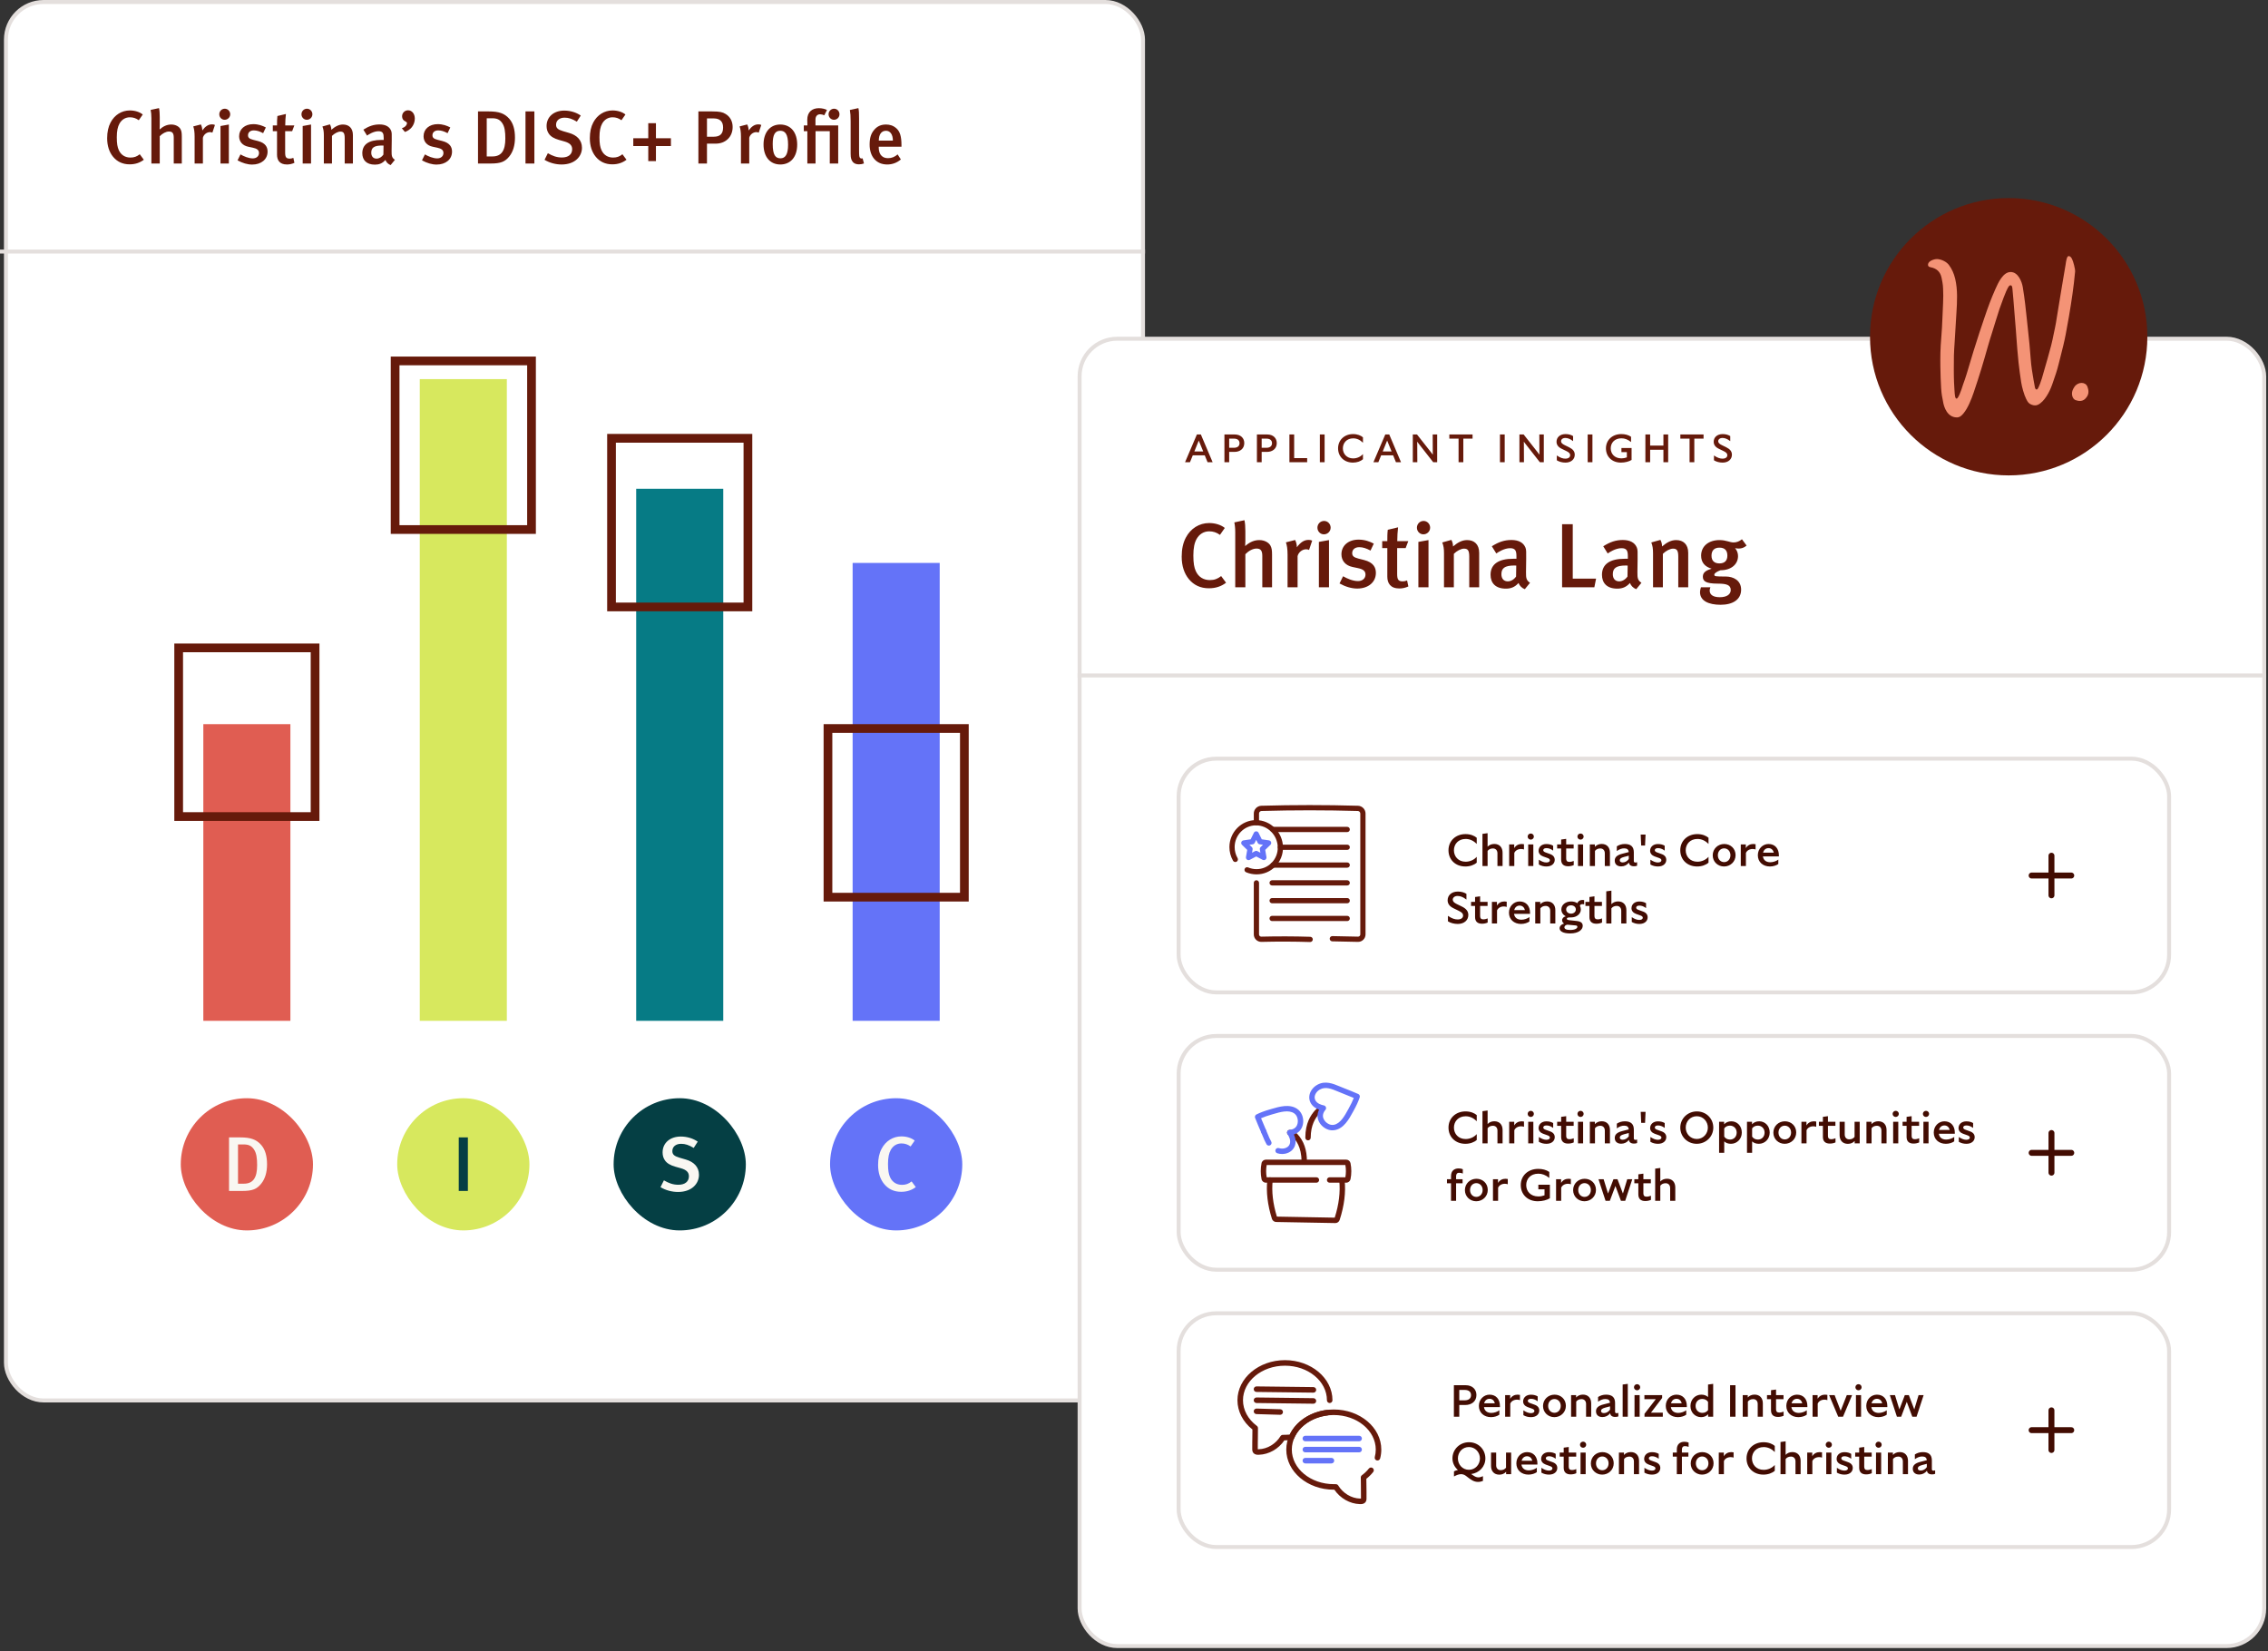 <svg width="592" height="431" viewBox="0 0 592 431" fill="none" xmlns="http://www.w3.org/2000/svg">
<rect x="0" y="0" width="592" height="431" fill="#333333" stroke="none"/>
<g clip-path="url(#clip0_5872_45436)">
<rect x="1.552" y="0.517" width="296.8" height="365.054" rx="9.824" fill="white" stroke="#E4DFDD" stroke-width="1.034"/>
<rect x="53.074" y="266.474" width="77.441" height="22.727" transform="rotate(-90 53.074 266.474)" fill="#E05D52"/>
<rect x="46.638" y="213.149" width="44.021" height="35.603" transform="rotate(-90 46.638 213.149)" stroke="#661A0B" stroke-width="2.275"/>
<rect x="47.184" y="286.677" width="34.512" height="34.512" rx="17.256" fill="#E05D52"/>
<path d="M69.704 303.936C69.704 306.057 69.179 307.714 68.229 308.926C67.058 310.421 65.845 310.886 63.239 310.886H59.785V296.906H62.694C65.32 296.906 66.876 297.391 68.189 298.886C69.219 300.078 69.704 301.754 69.704 303.936ZM67.118 304.179C67.118 302.381 66.957 300.946 66.229 299.956C65.583 299.067 64.856 298.744 63.603 298.744H62.128V308.987H63.664C66.128 308.987 67.118 307.35 67.118 304.179Z" fill="#F9F7F2"/>
<rect x="109.57" y="266.474" width="167.508" height="22.727" transform="rotate(-90 109.57 266.474)" fill="#D7E85E"/>
<rect x="103.134" y="138.232" width="44.021" height="35.603" transform="rotate(-90 103.134 138.232)" stroke="#661A0B" stroke-width="2.275"/>
<rect x="103.68" y="286.675" width="34.512" height="34.512" rx="17.256" fill="#D7E85E"/>
<path d="M122.127 310.884H119.743V296.904H122.127V310.884Z" fill="#053F44"/>
<rect x="166.059" y="266.474" width="138.888" height="22.727" transform="rotate(-90 166.059 266.474)" fill="#067B85"/>
<rect x="159.622" y="158.434" width="44.021" height="35.603" transform="rotate(-90 159.622 158.434)" stroke="#661A0B" stroke-width="2.275"/>
<rect x="160.168" y="286.676" width="34.512" height="34.512" rx="17.256" fill="#053F44"/>
<path d="M182.448 306.663C182.448 308.986 180.569 311.148 176.993 311.148C175.397 311.148 173.781 310.724 172.407 309.895L173.296 308.117C174.549 308.845 175.66 309.269 177.074 309.269C178.791 309.269 179.821 308.441 179.821 307.047C179.821 306.016 179.175 305.37 177.741 304.966L176.246 304.542C174.973 304.178 174.064 303.653 173.539 302.865C173.155 302.299 172.953 301.633 172.953 300.825C172.953 298.36 174.892 296.683 177.7 296.683C179.296 296.683 180.892 297.148 182.124 298.016L181.074 299.653C179.781 298.885 178.892 298.582 177.781 298.582C176.407 298.582 175.498 299.33 175.498 300.481C175.498 301.35 175.983 301.794 177.357 302.198L179.013 302.683C181.034 303.269 182.448 304.562 182.448 306.663Z" fill="#F9F7F2"/>
<rect x="222.555" y="266.475" width="119.528" height="22.727" transform="rotate(-90 222.555 266.475)" fill="#6473F8"/>
<rect x="216.118" y="234.192" width="44.021" height="35.603" transform="rotate(-90 216.118 234.192)" stroke="#661A0B" stroke-width="2.275"/>
<rect x="216.664" y="286.677" width="34.512" height="34.512" rx="17.256" fill="#6473F8"/>
<path d="M239.04 309.876C237.949 310.704 236.717 311.108 235.222 311.108C233.363 311.108 231.889 310.401 230.798 309.088C229.747 307.815 229.202 306.118 229.202 304.098C229.202 302.421 229.505 301.027 230.131 299.855C231.182 297.855 233.101 296.643 235.283 296.643C236.636 296.643 237.929 297.047 238.757 297.734L237.687 299.27C236.939 298.724 236.171 298.482 235.303 298.482C234.111 298.482 233.121 299.088 232.515 300.159C232.03 301.007 231.788 302.179 231.788 303.835C231.788 305.552 231.969 306.522 232.333 307.31C232.939 308.643 234.091 309.29 235.444 309.29C236.434 309.29 237.161 309.027 237.949 308.401L239.04 309.876Z" fill="#F9F7F2"/>
<line y1="65.668" x2="298.869" y2="65.668" stroke="#E4DFDD" stroke-width="1.034"/>
<path d="M37.54 41.7C36.479 42.506 35.281 42.899 33.827 42.899C32.019 42.899 30.585 42.211 29.524 40.934C28.502 39.696 27.971 38.045 27.971 36.081C27.971 34.45 28.266 33.094 28.875 31.954C29.897 30.009 31.764 28.83 33.886 28.83C35.202 28.83 36.46 29.223 37.265 29.891L36.224 31.385C35.497 30.854 34.75 30.618 33.905 30.618C32.746 30.618 31.783 31.208 31.194 32.249C30.722 33.074 30.486 34.214 30.486 35.825C30.486 37.495 30.663 38.438 31.017 39.205C31.606 40.502 32.726 41.13 34.043 41.13C35.006 41.13 35.713 40.875 36.479 40.266L37.54 41.7ZM47.455 42.683H45.353V35.923C45.353 34.686 44.921 34.332 44.096 34.332C43.329 34.332 42.406 34.823 41.698 35.55V42.683H39.517V30.854C39.517 29.97 39.439 29.203 39.321 28.693L41.502 28.221C41.639 28.791 41.698 29.596 41.698 30.559V32.681C41.698 33.231 41.659 33.703 41.659 33.801C42.641 32.917 43.644 32.505 44.705 32.505C45.883 32.505 46.787 33.074 47.121 33.723C47.377 34.214 47.455 34.666 47.455 35.668V42.683ZM56.105 32.622L55.437 34.627C55.221 34.548 55.064 34.489 54.828 34.489C53.924 34.489 53.158 35.157 52.961 35.963V42.683H50.8V35.668C50.8 34.41 50.662 33.605 50.446 32.996L52.431 32.485C52.667 32.937 52.804 33.507 52.804 34.057C53.59 32.976 54.376 32.465 55.339 32.465C55.653 32.465 55.85 32.505 56.105 32.622ZM59.735 42.683H57.554V32.898L59.735 32.505V42.683ZM60.089 29.832C60.089 30.618 59.441 31.267 58.635 31.267C57.849 31.267 57.24 30.618 57.24 29.832C57.24 29.027 57.869 28.378 58.674 28.378C59.441 28.378 60.089 29.007 60.089 29.832ZM69.844 39.578C69.844 41.582 68.213 42.958 65.816 42.958C64.598 42.958 63.282 42.565 62.004 41.857L62.771 40.305C63.655 40.816 64.873 41.346 65.993 41.346C66.936 41.346 67.604 40.777 67.604 39.951C67.604 39.185 67.113 38.792 65.993 38.556L64.794 38.301C63.301 37.987 62.417 36.965 62.417 35.57C62.417 33.703 63.91 32.406 66.111 32.406C67.467 32.406 68.547 32.819 69.392 33.271L68.685 34.764C67.761 34.273 67.034 34.037 66.249 34.037C65.325 34.037 64.736 34.548 64.736 35.314C64.736 35.923 65.07 36.238 66.072 36.493L67.31 36.808C69.314 37.319 69.844 38.419 69.844 39.578ZM76.849 42.506C76.201 42.8 75.572 42.938 74.904 42.938C72.978 42.938 72.31 41.798 72.31 40.384V34.234H71.21V32.74H72.31C72.31 31.895 72.31 31.031 72.408 30.284L74.629 29.754C74.53 30.559 74.452 31.758 74.452 32.74H76.829L76.26 34.234H74.432V39.814C74.432 41.052 74.707 41.405 75.65 41.405C75.945 41.405 76.201 41.346 76.574 41.209L76.849 42.506ZM81.188 42.683H79.007V32.898L81.188 32.505V42.683ZM81.541 29.832C81.541 30.618 80.893 31.267 80.087 31.267C79.302 31.267 78.692 30.618 78.692 29.832C78.692 29.027 79.321 28.378 80.127 28.378C80.893 28.378 81.541 29.007 81.541 29.832ZM92.117 42.683H89.976V36.081C89.976 34.725 89.661 34.352 88.836 34.352C88.207 34.352 87.303 34.823 86.655 35.471V42.683H84.533V35.373C84.533 34.332 84.435 33.723 84.16 33.015L86.124 32.465C86.36 32.917 86.478 33.349 86.478 33.88C87.539 32.976 88.463 32.505 89.524 32.505C91.056 32.505 92.117 33.428 92.117 35.255V42.683ZM103.079 41.72L101.959 43.095C101.35 42.859 100.839 42.388 100.604 41.759C99.798 42.663 98.934 42.977 97.873 42.977C95.593 42.977 94.572 41.72 94.572 39.991C94.572 37.692 96.301 36.532 99.484 36.532H100.152V36.002C100.152 34.862 99.955 34.253 98.776 34.253C97.499 34.253 96.124 35.157 95.809 35.393L94.847 33.841C96.34 32.898 97.578 32.485 99.071 32.485C100.623 32.485 101.665 33.055 102.097 34.135C102.274 34.568 102.274 35.098 102.254 36.572L102.215 39.421C102.195 40.757 102.313 41.189 103.079 41.72ZM100.112 38.006C100.073 38.006 99.857 37.987 99.719 37.987C97.558 37.987 96.91 38.615 96.91 39.873C96.91 40.816 97.421 41.405 98.285 41.405C98.973 41.405 99.641 40.993 100.073 40.364L100.112 38.006ZM108.274 30.952C108.274 31.777 107.999 32.544 107.508 33.192C107.076 33.742 106.388 34.214 105.7 34.45L104.895 33.487C105.7 33.231 106.231 32.662 106.231 32.092C106.231 31.974 106.015 31.777 105.799 31.679C105.288 31.463 104.954 31.011 104.954 30.363C104.954 29.479 105.641 28.791 106.506 28.791C107.528 28.791 108.274 29.695 108.274 30.952ZM117.988 39.578C117.988 41.582 116.357 42.958 113.96 42.958C112.741 42.958 111.425 42.565 110.148 41.857L110.914 40.305C111.798 40.816 113.017 41.346 114.137 41.346C115.08 41.346 115.748 40.777 115.748 39.951C115.748 39.185 115.256 38.792 114.137 38.556L112.938 38.301C111.445 37.987 110.56 36.965 110.56 35.57C110.56 33.703 112.054 32.406 114.254 32.406C115.61 32.406 116.691 32.819 117.536 33.271L116.828 34.764C115.905 34.273 115.178 34.037 114.392 34.037C113.468 34.037 112.879 34.548 112.879 35.314C112.879 35.923 113.213 36.238 114.215 36.493L115.453 36.808C117.457 37.319 117.988 38.419 117.988 39.578ZM134.418 35.923C134.418 37.987 133.907 39.598 132.984 40.777C131.844 42.231 130.665 42.683 128.131 42.683H124.771V29.086H127.6C130.155 29.086 131.668 29.557 132.945 31.011C133.947 32.17 134.418 33.801 134.418 35.923ZM131.903 36.159C131.903 34.41 131.746 33.015 131.039 32.053C130.41 31.188 129.703 30.874 128.484 30.874H127.05V40.836H128.543C130.941 40.836 131.903 39.244 131.903 36.159ZM139.485 42.683H137.166V29.086H139.485V42.683ZM151.905 38.576C151.905 40.836 150.077 42.938 146.6 42.938C145.047 42.938 143.475 42.525 142.139 41.72L143.004 39.991C144.222 40.698 145.303 41.111 146.678 41.111C148.348 41.111 149.35 40.305 149.35 38.949C149.35 37.947 148.722 37.319 147.327 36.925L145.873 36.513C144.635 36.159 143.75 35.648 143.24 34.882C142.866 34.332 142.67 33.684 142.67 32.898C142.67 30.5 144.556 28.869 147.287 28.869C148.84 28.869 150.392 29.321 151.59 30.166L150.569 31.758C149.311 31.011 148.447 30.716 147.366 30.716C146.03 30.716 145.146 31.444 145.146 32.563C145.146 33.408 145.617 33.841 146.953 34.234L148.564 34.705C150.529 35.275 151.905 36.532 151.905 38.576ZM163.531 41.7C162.469 42.506 161.271 42.899 159.817 42.899C158.009 42.899 156.575 42.211 155.514 40.934C154.492 39.696 153.962 38.045 153.962 36.081C153.962 34.45 154.256 33.094 154.865 31.954C155.887 30.009 157.754 28.83 159.876 28.83C161.192 28.83 162.45 29.223 163.255 29.891L162.214 31.385C161.487 30.854 160.74 30.618 159.895 30.618C158.736 30.618 157.773 31.208 157.184 32.249C156.712 33.074 156.477 34.214 156.477 35.825C156.477 37.495 156.653 38.438 157.007 39.205C157.597 40.502 158.717 41.13 160.033 41.13C160.996 41.13 161.703 40.875 162.469 40.266L163.531 41.7ZM175.126 38.124H171.216V42.054H169.212V38.124H165.302V36.081H169.212V32.151H171.216V36.081H175.126V38.124ZM191.237 33.153C191.237 35.825 189.292 37.495 186.836 37.495H184.537V42.683H182.297V29.086H185.913C187.897 29.086 188.624 29.282 189.371 29.734C190.569 30.441 191.237 31.66 191.237 33.153ZM188.742 33.291C188.742 32.544 188.565 31.974 188.192 31.581C187.779 31.149 187.19 30.913 186.306 30.913H184.537V35.688H186.306C187.976 35.688 188.742 34.902 188.742 33.291ZM198.712 32.622L198.044 34.627C197.828 34.548 197.671 34.489 197.435 34.489C196.531 34.489 195.765 35.157 195.569 35.963V42.683H193.407V35.668C193.407 34.41 193.27 33.605 193.054 32.996L195.038 32.485C195.274 32.937 195.411 33.507 195.411 34.057C196.197 32.976 196.983 32.465 197.946 32.465C198.261 32.465 198.457 32.505 198.712 32.622ZM208.084 37.751C208.084 40.953 206.375 42.938 203.683 42.938C200.991 42.938 199.301 40.914 199.301 37.731C199.301 34.548 201.011 32.505 203.644 32.505C206.473 32.505 208.084 34.607 208.084 37.751ZM205.707 37.79C205.707 34.98 204.921 34.135 203.663 34.135C202.288 34.135 201.698 35.177 201.698 37.594C201.698 40.482 202.425 41.327 203.722 41.327C204.999 41.327 205.707 40.285 205.707 37.79ZM218.79 42.683H216.59V34.234H212.876V42.683H210.734V34.234H209.811V32.74H210.754C210.754 32.426 210.715 31.542 210.715 31.267C210.715 29.243 211.972 28.241 213.741 28.241C214.566 28.241 215.371 28.437 215.863 28.712L215.155 30.088C214.841 29.95 214.409 29.832 214.075 29.832C213.328 29.832 212.856 30.343 212.856 31.227V32.74H218.79V42.683ZM219.124 29.832C219.124 30.618 218.496 31.267 217.69 31.267C216.904 31.267 216.275 30.618 216.275 29.832C216.275 29.027 216.924 28.378 217.71 28.378C218.496 28.378 219.124 29.007 219.124 29.832ZM225.514 42.663C225.121 42.82 224.708 42.899 224.217 42.899C222.036 42.899 222.036 40.934 222.036 40.089V31.62C222.036 30.265 221.977 29.538 221.84 28.712L224.06 28.221C224.217 28.83 224.237 29.655 224.237 30.952V39.382C224.237 40.718 224.296 40.934 224.453 41.17C224.571 41.346 224.905 41.445 225.16 41.327L225.514 42.663ZM235.304 38.301H229.37V38.458C229.37 39.834 229.881 41.288 231.826 41.288C232.749 41.288 233.555 40.953 234.301 40.305L235.146 41.622C234.105 42.506 232.906 42.938 231.57 42.938C228.761 42.938 226.992 40.914 226.992 37.731C226.992 35.982 227.365 34.823 228.23 33.841C229.036 32.917 230.018 32.505 231.276 32.505C232.258 32.505 233.162 32.76 234.007 33.526C234.871 34.312 235.304 35.531 235.304 37.849V38.301ZM233.064 36.709C233.064 35.098 232.356 34.135 231.276 34.135C230.057 34.135 229.389 35.098 229.389 36.709H233.064Z" fill="#661A0B"/>
<rect x="281.802" y="88.419" width="309.21" height="341.269" rx="9.824" fill="white" stroke="#E4DFDD" stroke-width="1.034"/>
<line x1="281.285" y1="176.322" x2="591.529" y2="176.322" stroke="#E4DFDD" stroke-width="1.034"/>
<path d="M320.032 152.113C318.748 153.088 317.297 153.564 315.537 153.564C313.349 153.564 311.612 152.732 310.328 151.185C309.091 149.687 308.449 147.689 308.449 145.31C308.449 143.336 308.806 141.695 309.543 140.316C310.78 137.961 313.039 136.534 315.608 136.534C317.202 136.534 318.724 137.009 319.699 137.818L318.439 139.626C317.559 138.984 316.655 138.698 315.632 138.698C314.229 138.698 313.063 139.412 312.35 140.672C311.779 141.671 311.493 143.051 311.493 145.001C311.493 147.023 311.707 148.165 312.136 149.092C312.849 150.662 314.205 151.423 315.799 151.423C316.964 151.423 317.82 151.114 318.748 150.377L320.032 152.113ZM332.035 153.302H329.49V145.12C329.49 143.622 328.967 143.194 327.968 143.194C327.04 143.194 325.922 143.788 325.066 144.668V153.302H322.426V138.984C322.426 137.913 322.33 136.986 322.188 136.367L324.828 135.796C324.994 136.486 325.066 137.461 325.066 138.627V141.196C325.066 141.862 325.018 142.432 325.018 142.551C326.207 141.481 327.42 140.982 328.705 140.982C330.132 140.982 331.226 141.671 331.63 142.456C331.94 143.051 332.035 143.598 332.035 144.811V153.302ZM342.506 141.124L341.697 143.55C341.435 143.455 341.245 143.384 340.96 143.384C339.865 143.384 338.938 144.193 338.7 145.168V153.302H336.084V144.811C336.084 143.289 335.917 142.314 335.655 141.576L338.058 140.958C338.343 141.505 338.51 142.195 338.51 142.861C339.461 141.552 340.412 140.934 341.578 140.934C341.959 140.934 342.196 140.982 342.506 141.124ZM346.9 153.302H344.26V141.457L346.9 140.982V153.302ZM347.328 137.747C347.328 138.698 346.543 139.483 345.568 139.483C344.617 139.483 343.879 138.698 343.879 137.747C343.879 136.772 344.64 135.987 345.616 135.987C346.543 135.987 347.328 136.748 347.328 137.747ZM359.137 149.544C359.137 151.97 357.163 153.635 354.261 153.635C352.786 153.635 351.193 153.16 349.647 152.303L350.574 150.424C351.645 151.043 353.119 151.685 354.475 151.685C355.617 151.685 356.426 150.995 356.426 149.996C356.426 149.069 355.831 148.593 354.475 148.307L353.024 147.998C351.217 147.618 350.146 146.381 350.146 144.692C350.146 142.432 351.954 140.863 354.618 140.863C356.259 140.863 357.567 141.362 358.59 141.909L357.734 143.717C356.616 143.122 355.736 142.837 354.784 142.837C353.667 142.837 352.953 143.455 352.953 144.383C352.953 145.12 353.357 145.501 354.57 145.81L356.069 146.191C358.495 146.809 359.137 148.141 359.137 149.544ZM367.616 153.088C366.832 153.445 366.07 153.612 365.262 153.612C362.931 153.612 362.122 152.232 362.122 150.519V143.075H360.79V141.267H362.122C362.122 140.244 362.122 139.198 362.241 138.294L364.929 137.652C364.81 138.627 364.715 140.078 364.715 141.267H367.593L366.903 143.075H364.691V149.83C364.691 151.328 365.024 151.756 366.166 151.756C366.522 151.756 366.832 151.685 367.283 151.518L367.616 153.088ZM372.869 153.302H370.229V141.457L372.869 140.982V153.302ZM373.297 137.747C373.297 138.698 372.512 139.483 371.537 139.483C370.585 139.483 369.848 138.698 369.848 137.747C369.848 136.772 370.609 135.987 371.584 135.987C372.512 135.987 373.297 136.748 373.297 137.747ZM386.099 153.302H383.507V145.31C383.507 143.669 383.126 143.217 382.127 143.217C381.366 143.217 380.272 143.788 379.487 144.573V153.302H376.918V144.454C376.918 143.194 376.799 142.456 376.466 141.6L378.845 140.934C379.13 141.481 379.273 142.004 379.273 142.647C380.557 141.552 381.675 140.982 382.96 140.982C384.815 140.982 386.099 142.099 386.099 144.311V153.302ZM399.369 152.137L398.013 153.802C397.276 153.516 396.658 152.946 396.372 152.184C395.397 153.279 394.35 153.659 393.066 153.659C390.307 153.659 389.07 152.137 389.07 150.044C389.07 147.261 391.163 145.858 395.016 145.858H395.825V145.215C395.825 143.836 395.587 143.098 394.16 143.098C392.614 143.098 390.949 144.193 390.569 144.478L389.403 142.599C391.211 141.457 392.709 140.958 394.517 140.958C396.396 140.958 397.657 141.648 398.18 142.956C398.394 143.479 398.394 144.121 398.37 145.905L398.323 149.354C398.299 150.971 398.442 151.495 399.369 152.137ZM395.778 147.641C395.73 147.641 395.468 147.618 395.302 147.618C392.686 147.618 391.901 148.379 391.901 149.901C391.901 151.043 392.519 151.756 393.566 151.756C394.398 151.756 395.207 151.257 395.73 150.496L395.778 147.641ZM416.614 151.043L416.162 153.302H407.742V136.843H410.525V151.043H416.614ZM428.451 152.137L427.095 153.802C426.357 153.516 425.739 152.946 425.454 152.184C424.478 153.279 423.432 153.659 422.147 153.659C419.388 153.659 418.151 152.137 418.151 150.044C418.151 147.261 420.245 145.858 424.098 145.858H424.907V145.215C424.907 143.836 424.669 143.098 423.242 143.098C421.695 143.098 420.031 144.193 419.65 144.478L418.484 142.599C420.292 141.457 421.791 140.958 423.598 140.958C425.477 140.958 426.738 141.648 427.261 142.956C427.475 143.479 427.475 144.121 427.452 145.905L427.404 149.354C427.38 150.971 427.523 151.495 428.451 152.137ZM424.859 147.641C424.811 147.641 424.55 147.618 424.383 147.618C421.767 147.618 420.982 148.379 420.982 149.901C420.982 151.043 421.6 151.756 422.647 151.756C423.479 151.756 424.288 151.257 424.811 150.496L424.859 147.641ZM440.662 153.302H438.069V145.31C438.069 143.669 437.689 143.217 436.69 143.217C435.928 143.217 434.834 143.788 434.049 144.573V153.302H431.481V144.454C431.481 143.194 431.362 142.456 431.029 141.6L433.407 140.934C433.693 141.481 433.835 142.004 433.835 142.647C435.12 141.552 436.238 140.982 437.522 140.982C439.377 140.982 440.662 142.099 440.662 144.311V153.302ZM455.9 142.409C455.234 142.98 454.616 143.194 453.807 143.194C453.308 143.194 452.951 143.098 452.879 143.075C452.951 143.146 453.664 143.931 453.664 145.168C453.664 147.261 451.928 148.855 449.098 148.855C448.241 149.164 447.48 149.616 447.48 149.996C447.48 150.448 447.647 150.496 450.477 150.496C452.404 150.496 454.473 151.471 454.473 153.921C454.473 156.49 452.332 157.869 449.121 157.869C446.005 157.869 443.746 156.846 443.746 154.587C443.746 154.087 443.936 153.445 443.984 153.302H446.457C446.41 153.398 446.267 153.826 446.267 154.159C446.267 155.277 447.219 155.895 448.907 155.895C450.763 155.895 451.762 155.134 451.762 154.016C451.762 152.708 450.667 152.351 448.432 152.351C445.197 152.351 444.483 151.709 444.483 150.519C444.483 149.33 445.482 148.855 446.767 148.45C444.959 147.927 444.031 146.761 444.031 145.049C444.031 142.599 445.958 140.982 448.836 140.982C450.548 140.982 451.524 141.6 452.499 141.6C453.284 141.6 454.021 141.315 454.687 140.767L455.9 142.409ZM450.881 145.025C450.881 143.669 450.192 142.956 448.812 142.956C447.48 142.956 446.743 143.693 446.743 145.049C446.743 146.428 447.528 147.071 448.812 147.071C450.168 147.071 450.881 146.357 450.881 145.025Z" fill="#661A0B"/>
<path d="M315.201 120.653L314.467 118.854H311.344L310.61 120.653H309.327L312.419 113.414H313.453L316.525 120.653H315.201ZM311.757 117.841H314.064L312.905 115.007L311.757 117.841ZM319.604 120.653V113.414H322.272C323.927 113.414 324.785 114.428 324.785 115.669C324.785 117.065 323.751 117.965 322.189 117.965H320.845V120.653H319.604ZM322.075 114.5H320.845V116.889H322.075C323.079 116.889 323.544 116.393 323.544 115.7C323.544 114.976 323.079 114.5 322.075 114.5ZM328.085 120.653V113.414H330.753C332.408 113.414 333.266 114.428 333.266 115.669C333.266 117.065 332.232 117.965 330.67 117.965H329.326V120.653H328.085ZM330.557 114.5H329.326V116.889H330.557C331.56 116.889 332.025 116.393 332.025 115.7C332.025 114.976 331.56 114.5 330.557 114.5ZM341.199 119.588V120.653H336.566V113.414H337.807V119.588H341.199ZM344.512 120.653V113.414H345.753V120.653H344.512ZM353.147 120.757C350.872 120.757 349.269 119.206 349.269 117.034C349.269 114.873 350.914 113.311 353.189 113.311C354.337 113.311 355.247 113.704 355.764 114.159V115.576C355.009 114.811 354.161 114.428 353.209 114.428C351.524 114.428 350.521 115.627 350.521 117.034C350.521 118.451 351.524 119.661 353.209 119.661C354.233 119.661 355.154 119.216 355.764 118.533V119.878C355.154 120.416 354.212 120.757 353.147 120.757ZM364.372 120.653L363.637 118.854H360.514L359.78 120.653H358.498L361.59 113.414H362.624L365.695 120.653H364.372ZM360.928 117.841H363.234L362.076 115.007L360.928 117.841ZM369.933 115.876L369.953 120.653H368.774V113.414H369.87L373.531 118.068L373.997 118.689L373.986 118.068L373.966 113.414H375.134V120.653H374.1L370.357 115.876L369.912 115.286L369.933 115.876ZM381.961 120.653H380.72V114.5H378.31V113.414H384.37V114.5H381.961V120.653ZM391.521 120.653V113.414H392.762V120.653H391.521ZM397.768 115.876L397.788 120.653H396.609V113.414H397.706L401.366 118.068L401.832 118.689L401.822 118.068L401.801 113.414H402.969V120.653H401.935L398.192 115.876L397.747 115.286L397.768 115.876ZM406.363 120.157V118.895C407.314 119.547 407.986 119.723 408.607 119.723C409.382 119.723 409.848 119.371 409.848 118.813C409.848 118.389 409.558 118.078 408.845 117.737L407.593 117.127C406.693 116.682 406.29 116.072 406.29 115.317C406.29 114.2 407.149 113.311 408.658 113.311C409.506 113.311 410.168 113.549 410.613 113.838V115.152C409.796 114.521 409.155 114.324 408.576 114.324C407.893 114.324 407.469 114.707 407.469 115.172C407.469 115.555 407.738 115.865 408.4 116.186L409.548 116.744C410.561 117.241 411.047 117.841 411.047 118.699C411.047 119.899 410.085 120.757 408.627 120.757C407.779 120.757 406.973 120.54 406.363 120.157ZM414.42 120.653V113.414H415.661V120.653H414.42ZM425.878 120.064C425.196 120.488 424.151 120.757 423.097 120.757C420.77 120.757 419.188 119.206 419.188 117.034C419.188 114.873 420.852 113.311 423.21 113.311C424.151 113.311 425.041 113.528 425.744 114.014V115.39C424.875 114.697 424.079 114.418 423.231 114.418C421.411 114.418 420.439 115.627 420.439 117.034C420.439 118.44 421.421 119.65 423.231 119.65C423.727 119.65 424.203 119.557 424.648 119.392V118.016H423.231V116.951H425.878V120.064ZM434.189 120.653V117.406H430.725V120.653H429.484V113.414H430.725V116.32H434.189V113.414H435.43V120.653H434.189ZM442.256 120.653H441.015V114.5H438.606V113.414H444.666V114.5H442.256V120.653ZM447.385 120.157V118.895C448.336 119.547 449.009 119.723 449.629 119.723C450.405 119.723 450.87 119.371 450.87 118.813C450.87 118.389 450.581 118.078 449.867 117.737L448.616 117.127C447.716 116.682 447.313 116.072 447.313 115.317C447.313 114.2 448.171 113.311 449.681 113.311C450.529 113.311 451.191 113.549 451.635 113.838V115.152C450.818 114.521 450.177 114.324 449.598 114.324C448.916 114.324 448.492 114.707 448.492 115.172C448.492 115.555 448.76 115.865 449.422 116.186L450.57 116.744C451.584 117.241 452.07 117.841 452.07 118.699C452.07 119.899 451.108 120.757 449.65 120.757C448.802 120.757 447.995 120.54 447.385 120.157Z" fill="#661A0B"/>
<circle cx="524.312" cy="87.902" r="36.195" fill="#661A0B"/>
<path d="M541.467 100.992C542.385 99.618 544.372 99.616 544.862 100.944C545.321 102.189 545.255 103.146 544.266 104.119C543.515 104.861 542.496 104.713 541.753 104.443C541.025 104.138 540.748 103.178 540.862 102.417C540.918 102.045 541.037 101.635 541.467 100.992Z" fill="#F49376"/>
<path d="M541.361 69.149C541.346 69.089 541.328 69.028 541.311 68.964C541.099 68.17 540.742 66.843 539.959 66.843C539.481 66.843 539.285 68.253 539.201 68.856C539.183 68.977 539.17 69.081 539.157 69.155C538.888 70.667 538.676 71.966 538.449 73.341C538.268 74.439 538.083 75.574 537.867 76.824C537.477 79.082 537.12 81.316 536.822 83.199L536.818 83.234C536.703 83.965 536.586 84.718 536.426 85.453C536.289 86.06 536.163 86.68 536.042 87.279C535.85 88.234 535.65 89.222 535.398 90.179C534.744 92.661 534.245 94.409 533.553 96.768L533.505 96.935C533.328 97.535 533.148 98.156 532.973 98.79C532.887 99.124 532.178 101.224 531.814 101.578C531.739 101.646 531.664 101.679 531.587 101.679C531.335 101.679 531.205 101.345 531.168 101.149L531.128 100.938C531.022 100.39 530.914 99.822 530.82 99.261C530.507 97.485 530.191 95.588 530.057 93.641C529.865 90.868 529.629 88.694 529.332 85.945L529.285 85.516C529.213 84.836 529.144 84.178 529.076 83.534C528.778 80.682 528.496 77.988 527.991 74.941C527.766 73.581 526.812 71.008 524.815 71.008C522.817 71.008 521.537 73.891 520.851 75.44L520.833 75.478C519.698 78.041 518.986 79.986 518.069 82.678C517.031 85.675 516.283 88.036 515.336 91.026L515.126 91.684C514.798 92.719 514.487 93.781 514.185 94.811C513.64 96.666 513.08 98.583 512.41 100.365V100.374L512.399 100.394C511.881 102.119 511.147 103.996 510.757 104.049C510.746 104.049 510.73 104.053 510.715 104.053C510.316 104.053 510.243 103.204 510.162 101.818C510.151 101.637 510.14 101.459 510.129 101.287C509.994 99.366 509.988 97.089 509.988 96.651C509.988 93.154 509.988 92.426 510.223 89.068C510.305 87.906 510.371 86.722 510.435 85.578C510.497 84.453 510.563 83.289 510.642 82.147L510.669 81.712C510.858 78.64 511.037 75.737 510.349 72.769C510.023 71.382 509.467 70.161 508.694 69.14C508.107 68.365 506.877 67.732 505.773 67.63C505.72 67.626 505.662 67.624 505.603 67.624C504.752 67.624 503.385 68.152 503.268 68.949C503.22 69.279 503.26 69.633 503.93 69.76C505.524 70.064 506.458 70.951 506.784 72.474C507.175 74.298 507.186 74.817 507.214 76.206C507.221 76.487 507.225 76.807 507.236 77.181C507.236 78.266 507.166 79.746 507.104 81.054C507.071 81.745 507.04 82.396 507.02 82.951C506.954 84.88 506.864 86.267 506.716 88.153C506.471 91.031 506.445 93.108 506.482 95.725C506.513 97.841 506.575 99.604 506.679 101.276C506.771 102.775 506.928 103.64 507.263 105.257C507.444 106.126 508.228 108.961 510.803 108.961C511.584 108.943 512.044 108.47 512.525 107.898C513.649 106.562 514.586 104.203 515.177 102.463C516.76 97.784 517.637 94.842 518.792 90.736C519.255 89.094 519.625 87.93 520.018 86.698C520.309 85.787 520.606 84.845 520.966 83.641C521.682 81.228 522.072 80.143 523.005 77.656C524.032 74.965 524.402 74.551 524.649 74.505C524.711 74.494 524.764 74.487 524.81 74.487C525.183 74.487 525.238 74.85 525.302 75.489V75.513C525.375 76.204 525.469 77.152 525.536 78.103C525.661 79.856 525.771 81.135 525.879 82.372C525.981 83.529 526.084 84.726 526.201 86.315C526.234 86.782 526.267 87.233 526.298 87.673C526.47 90.056 526.618 92.116 526.889 94.671C527.076 96.438 527.341 98.227 527.572 99.767C527.76 100.999 528.318 103.03 528.886 104.164C529.327 105.039 529.579 105.358 530.286 105.64C530.588 105.761 530.888 105.823 531.179 105.823C531.455 105.823 531.715 105.768 531.951 105.655C533.621 104.861 534.997 102.313 535.667 100.372C535.742 100.154 535.819 99.939 535.894 99.721C536.41 98.244 536.941 96.719 537.314 95.177C537.49 94.466 537.671 93.753 537.85 93.064C538.328 91.2 538.82 89.273 539.192 87.319C539.516 85.611 539.796 84.057 540.05 82.565C540.74 78.505 541.278 74.963 541.652 70.876C541.679 70.581 541.542 69.824 541.39 69.248L541.361 69.151V69.149Z" fill="#F49376"/>
<rect x="307.65" y="198.039" width="258.537" height="61.015" rx="9.824" fill="white" stroke="#E4DFDD" stroke-width="1.034"/>
<path d="M382.491 226.186C379.907 226.186 378.087 224.424 378.087 221.959C378.087 219.504 379.954 217.731 382.538 217.731C383.841 217.731 384.874 218.177 385.461 218.694V220.303C384.604 219.434 383.641 218.999 382.561 218.999C380.647 218.999 379.508 220.362 379.508 221.959C379.508 223.567 380.647 224.941 382.561 224.941C383.724 224.941 384.769 224.436 385.461 223.661V225.188C384.769 225.798 383.7 226.186 382.491 226.186ZM389.681 221.477C389.047 221.477 388.589 221.735 388.296 222.123V226.068H386.957V217.673L388.296 217.496V221.031C388.695 220.585 389.306 220.303 390.045 220.303C391.431 220.303 392.206 221.23 392.206 222.581V226.068H390.867V222.734C390.867 222.005 390.433 221.477 389.681 221.477ZM395.268 222.651V226.068H393.929V220.432H395.244V221.395C395.679 220.667 396.383 220.315 397.182 220.315C397.381 220.315 397.581 220.338 397.792 220.373V221.747C397.581 221.677 397.346 221.618 397.029 221.618C396.231 221.618 395.538 222.005 395.268 222.651ZM399.564 219.176C399.118 219.176 398.754 218.823 398.754 218.377C398.754 217.931 399.118 217.579 399.564 217.579C400.01 217.579 400.374 217.931 400.374 218.377C400.374 218.823 400.01 219.176 399.564 219.176ZM398.895 226.068V220.432H400.233V226.068H398.895ZM404.551 224.577C404.551 224.307 404.386 224.131 403.893 223.955L402.777 223.555C402.038 223.285 401.603 222.745 401.603 222.099C401.603 221.09 402.39 220.326 403.646 220.326C404.398 220.326 404.973 220.502 405.408 220.773V222.041C404.727 221.548 404.198 221.395 403.646 221.395C403.094 221.395 402.824 221.63 402.824 221.935C402.824 222.158 403.001 222.358 403.353 222.487L404.609 222.945C405.466 223.25 405.819 223.79 405.819 224.46C405.819 225.352 405.114 226.186 403.658 226.186C402.954 226.186 402.308 226.033 401.674 225.669V224.413C402.402 224.894 403.036 225.141 403.635 225.141C404.21 225.141 404.551 224.918 404.551 224.577ZM410.781 225.822C410.346 226.021 409.842 226.127 409.301 226.127C408.104 226.127 407.493 225.516 407.493 224.389V221.489H406.448V220.432H407.493V219.152L408.808 218.976V220.432H410.757V221.489H408.808V224.131C408.808 224.683 409.043 224.988 409.63 224.988C410.053 224.988 410.464 224.871 410.781 224.741V225.822ZM412.556 219.176C412.11 219.176 411.746 218.823 411.746 218.377C411.746 217.931 412.11 217.579 412.556 217.579C413.002 217.579 413.366 217.931 413.366 218.377C413.366 218.823 413.002 219.176 412.556 219.176ZM411.887 226.068V220.432H413.225V226.068H411.887ZM417.707 221.477C417.073 221.477 416.615 221.735 416.322 222.123V226.068H414.983V220.432H416.298V221.054C416.697 220.596 417.32 220.303 418.071 220.303C419.457 220.303 420.232 221.23 420.232 222.581V226.068H418.893V222.734C418.893 222.005 418.459 221.477 417.707 221.477ZM426.511 226.127C425.677 226.127 425.255 225.763 425.184 225.164C424.691 225.822 423.963 226.162 423.165 226.162C422.096 226.162 421.485 225.563 421.485 224.659C421.485 223.79 422.037 223.215 423.482 222.851L425.137 222.428C425.079 221.724 424.679 221.465 423.951 221.454C423.317 221.442 422.695 221.677 422.026 222.158V220.925C422.636 220.538 423.305 220.315 424.116 220.315C425.689 220.315 426.464 221.031 426.464 222.475V224.8C426.464 225.035 426.629 225.152 426.875 225.152C427.063 225.152 427.157 225.129 427.321 225.07V225.986C427.075 226.092 426.793 226.127 426.511 226.127ZM422.801 224.577C422.801 224.882 423.035 225.129 423.564 225.129C424.198 225.129 424.808 224.741 425.149 224.225V223.368L423.904 223.696C423.035 223.931 422.801 224.19 422.801 224.577ZM429.397 220.714H428.387L428.258 217.849H429.526L429.397 220.714ZM433.666 224.577C433.666 224.307 433.501 224.131 433.008 223.955L431.893 223.555C431.153 223.285 430.718 222.745 430.718 222.099C430.718 221.09 431.505 220.326 432.762 220.326C433.513 220.326 434.088 220.502 434.523 220.773V222.041C433.842 221.548 433.313 221.395 432.762 221.395C432.21 221.395 431.94 221.63 431.94 221.935C431.94 222.158 432.116 222.358 432.468 222.487L433.724 222.945C434.582 223.25 434.934 223.79 434.934 224.46C434.934 225.352 434.229 226.186 432.773 226.186C432.069 226.186 431.423 226.033 430.789 225.669V224.413C431.517 224.894 432.151 225.141 432.75 225.141C433.325 225.141 433.666 224.918 433.666 224.577ZM442.992 226.186C440.408 226.186 438.588 224.424 438.588 221.959C438.588 219.504 440.455 217.731 443.039 217.731C444.342 217.731 445.375 218.177 445.962 218.694V220.303C445.105 219.434 444.142 218.999 443.062 218.999C441.148 218.999 440.009 220.362 440.009 221.959C440.009 223.567 441.148 224.941 443.062 224.941C444.225 224.941 445.27 224.436 445.962 223.661V225.188C445.27 225.798 444.201 226.186 442.992 226.186ZM447.059 223.274C447.059 221.559 448.421 220.315 450.065 220.315C451.744 220.315 453.024 221.536 453.024 223.227C453.024 224.941 451.662 226.186 450.018 226.186C448.398 226.186 447.059 224.965 447.059 223.274ZM451.685 223.25C451.685 222.193 450.957 221.454 450.041 221.454C449.114 221.454 448.398 222.193 448.398 223.25C448.398 224.307 449.114 225.047 450.041 225.047C450.957 225.047 451.685 224.307 451.685 223.25ZM455.723 222.651V226.068H454.384V220.432H455.699V221.395C456.134 220.667 456.839 220.315 457.637 220.315C457.837 220.315 458.036 220.338 458.248 220.373V221.747C458.036 221.677 457.801 221.618 457.484 221.618C456.686 221.618 455.993 222.005 455.723 222.651ZM464.179 225.54C463.697 225.904 462.863 226.186 461.994 226.186C460.151 226.186 458.836 225 458.836 223.25C458.836 221.512 460.151 220.315 461.619 220.315C463.345 220.315 464.331 221.548 464.331 223.274V223.555H460.163C460.292 224.483 460.949 225.082 462.088 225.082C462.828 225.082 463.674 224.788 464.179 224.389V225.54ZM461.619 221.395C460.938 221.395 460.397 221.818 460.21 222.569H463.004C462.84 221.888 462.358 221.395 461.619 221.395ZM377.946 240.505V239.072C379.027 239.812 379.79 240.012 380.494 240.012C381.375 240.012 381.904 239.612 381.904 238.978C381.904 238.497 381.575 238.144 380.764 237.757L379.344 237.064C378.322 236.559 377.864 235.866 377.864 235.009C377.864 233.741 378.839 232.731 380.553 232.731C381.516 232.731 382.268 233.001 382.772 233.33V234.821C381.845 234.105 381.117 233.882 380.459 233.882C379.684 233.882 379.203 234.316 379.203 234.845C379.203 235.279 379.508 235.632 380.26 235.996L381.563 236.63C382.714 237.193 383.266 237.874 383.266 238.849C383.266 240.211 382.174 241.186 380.518 241.186C379.555 241.186 378.639 240.939 377.946 240.505ZM388.317 240.822C387.882 241.021 387.377 241.127 386.837 241.127C385.639 241.127 385.029 240.516 385.029 239.389V236.489H383.984V235.432H385.029V234.152L386.344 233.976V235.432H388.293V236.489H386.344V239.131C386.344 239.683 386.579 239.988 387.166 239.988C387.589 239.988 388 239.871 388.317 239.741V240.822ZM390.761 237.651V241.068H389.423V235.432H390.738V236.395C391.172 235.667 391.877 235.315 392.675 235.315C392.875 235.315 393.074 235.338 393.286 235.373V236.747C393.074 236.677 392.84 236.618 392.523 236.618C391.724 236.618 391.031 237.005 390.761 237.651ZM399.217 240.54C398.735 240.904 397.902 241.186 397.033 241.186C395.189 241.186 393.874 240 393.874 238.25C393.874 236.512 395.189 235.315 396.657 235.315C398.383 235.315 399.369 236.548 399.369 238.274V238.555H395.201C395.33 239.483 395.988 240.082 397.127 240.082C397.866 240.082 398.712 239.788 399.217 239.389V240.54ZM396.657 236.395C395.976 236.395 395.436 236.818 395.248 237.569H398.043C397.878 236.888 397.397 236.395 396.657 236.395ZM403.454 236.477C402.819 236.477 402.361 236.735 402.068 237.123V241.068H400.729V235.432H402.044V236.054C402.444 235.596 403.066 235.303 403.818 235.303C405.203 235.303 405.978 236.23 405.978 237.581V241.068H404.639V237.734C404.639 237.005 404.205 236.477 403.454 236.477ZM413.126 241.691C413.126 242.63 412.105 243.663 409.838 243.663C407.96 243.663 407.091 243.076 407.091 242.301C407.091 241.773 407.572 241.256 408.277 241.104C407.936 240.88 407.748 240.563 407.748 240.223C407.748 239.706 408.136 239.33 408.688 239.19C407.96 238.79 407.549 238.144 407.549 237.405C407.549 236.137 408.711 235.315 410.109 235.315C410.696 235.315 411.283 235.467 411.741 235.773C411.893 235.256 412.41 234.915 413.032 234.915C413.232 234.915 413.349 234.927 413.502 234.962V236.066C413.385 236.031 413.255 236.019 413.115 236.019C412.68 236.019 412.422 236.148 412.398 236.477C412.551 236.747 412.633 237.064 412.633 237.428C412.633 238.52 411.588 239.483 410.097 239.483H409.709C409.122 239.483 408.981 239.659 408.981 239.847C408.981 240.035 409.181 240.141 409.604 240.199L411.541 240.411C412.704 240.54 413.126 240.963 413.126 241.691ZM410.073 238.497C410.79 238.497 411.33 238.027 411.33 237.405C411.33 236.782 410.801 236.324 410.073 236.324C409.334 236.324 408.805 236.782 408.805 237.405C408.805 238.027 409.345 238.497 410.073 238.497ZM408.347 242.043C408.347 242.477 408.77 242.759 409.838 242.759C411.154 242.759 411.729 242.337 411.729 241.937C411.729 241.773 411.623 241.609 411.353 241.585L409.204 241.385L409.134 241.374C408.629 241.432 408.347 241.773 408.347 242.043ZM418.166 240.822C417.731 241.021 417.226 241.127 416.686 241.127C415.489 241.127 414.878 240.516 414.878 239.389V236.489H413.833V235.432H414.878V234.152L416.193 233.976V235.432H418.142V236.489H416.193V239.131C416.193 239.683 416.428 239.988 417.015 239.988C417.438 239.988 417.849 239.871 418.166 239.741V240.822ZM421.996 236.477C421.362 236.477 420.904 236.735 420.61 237.123V241.068H419.272V232.673L420.61 232.496V236.031C421.01 235.585 421.62 235.303 422.36 235.303C423.746 235.303 424.521 236.23 424.521 237.581V241.068H423.182V237.734C423.182 237.005 422.747 236.477 421.996 236.477ZM428.804 239.577C428.804 239.307 428.639 239.131 428.146 238.955L427.031 238.555C426.291 238.285 425.856 237.745 425.856 237.099C425.856 236.09 426.643 235.326 427.899 235.326C428.651 235.326 429.226 235.502 429.661 235.773V237.041C428.98 236.548 428.451 236.395 427.899 236.395C427.348 236.395 427.078 236.63 427.078 236.935C427.078 237.158 427.254 237.358 427.606 237.487L428.862 237.945C429.72 238.25 430.072 238.79 430.072 239.46C430.072 240.352 429.367 241.186 427.911 241.186C427.207 241.186 426.561 241.033 425.927 240.669V239.413C426.655 239.894 427.289 240.141 427.888 240.141C428.463 240.141 428.804 239.918 428.804 239.577Z" fill="#420C02"/>
<path d="M354.486 245.866C354.467 245.866 354.448 245.866 354.427 245.866C352.215 245.803 349.971 245.756 347.757 245.726C347.38 245.721 347.078 245.411 347.084 245.033C347.089 244.659 347.394 244.36 347.767 244.36H347.776C349.997 244.39 352.248 244.436 354.468 244.499C354.627 244.502 354.781 244.446 354.895 244.335C355.008 244.226 355.07 244.077 355.07 243.915V212.361C355.07 212.013 354.776 211.709 354.429 211.7C346.085 211.462 337.623 211.462 329.277 211.7C328.93 211.709 328.636 212.013 328.636 212.361V214.761C328.636 215.138 328.33 215.444 327.953 215.444C327.576 215.444 327.27 215.138 327.27 214.761V212.361C327.27 211.275 328.152 210.365 329.239 210.335C337.609 210.095 346.097 210.095 354.467 210.335C355.552 210.366 356.436 211.275 356.436 212.361V243.915C356.436 244.448 356.227 244.945 355.847 245.315C355.481 245.672 354.999 245.866 354.488 245.866H354.486Z" fill="#661A0B"/>
<path d="M341.986 245.904C341.979 245.904 341.971 245.904 341.964 245.904C337.755 245.771 333.486 245.759 329.276 245.867C328.741 245.881 328.238 245.684 327.857 245.314C327.479 244.945 327.27 244.447 327.27 243.916V230.462C327.27 230.084 327.576 229.778 327.953 229.778C328.33 229.778 328.636 230.084 328.636 230.462V243.916C328.636 244.075 328.698 244.224 328.811 244.335C328.924 244.446 329.079 244.507 329.24 244.5C333.477 244.392 337.772 244.405 342.007 244.537C342.384 244.55 342.68 244.864 342.668 245.241C342.657 245.611 342.352 245.903 341.986 245.903V245.904Z" fill="#661A0B"/>
<path d="M327.986 228.244C327.974 228.244 327.962 228.244 327.95 228.244C327.016 228.238 326.109 228.051 325.253 227.689C324.906 227.541 324.744 227.141 324.891 226.794C325.039 226.447 325.439 226.284 325.786 226.432C326.475 226.724 327.206 226.874 327.958 226.878C327.967 226.878 327.977 226.878 327.986 226.878C329.473 226.878 330.864 226.298 331.907 225.241C332.976 224.159 333.55 222.715 333.524 221.174C333.469 218.015 330.922 215.446 327.846 215.446H327.843C324.771 215.451 322.271 218.003 322.27 221.133C322.27 222.136 322.535 223.127 323.037 223.996C323.225 224.323 323.113 224.741 322.787 224.93C322.46 225.118 322.042 225.006 321.853 224.68C321.234 223.601 320.906 222.376 320.906 221.132C320.906 217.25 324.019 214.085 327.844 214.078H327.847C331.665 214.078 334.825 217.25 334.892 221.15C334.925 223.06 334.211 224.855 332.882 226.201C331.579 227.519 329.842 228.244 327.988 228.244H327.986Z" fill="#661A0B"/>
<path d="M329.899 224.527C329.79 224.527 329.682 224.501 329.58 224.449L327.901 223.566L326.221 224.449C325.992 224.57 325.712 224.55 325.501 224.397C325.291 224.244 325.186 223.985 325.229 223.728L325.55 221.858L324.191 220.532C324.005 220.35 323.938 220.078 324.017 219.832C324.098 219.585 324.311 219.405 324.569 219.368L326.448 219.094L327.289 217.392C327.404 217.158 327.641 217.01 327.901 217.01C328.161 217.01 328.398 217.158 328.513 217.392L329.354 219.094L331.233 219.368C331.49 219.405 331.704 219.585 331.785 219.832C331.865 220.08 331.798 220.352 331.611 220.532L330.251 221.858L330.573 223.728C330.616 223.985 330.511 224.244 330.301 224.397C330.182 224.483 330.041 224.528 329.899 224.528V224.527ZM327.901 222.109C328.01 222.109 328.12 222.135 328.219 222.187L328.991 222.593L328.844 221.733C328.806 221.512 328.879 221.285 329.041 221.128L329.665 220.518L328.802 220.393C328.579 220.36 328.386 220.22 328.286 220.018L327.9 219.235L327.513 220.018C327.413 220.22 327.22 220.36 326.998 220.393L326.134 220.518L326.759 221.128C326.92 221.285 326.994 221.511 326.955 221.733L326.808 222.593L327.58 222.187C327.68 222.135 327.789 222.109 327.898 222.109H327.901Z" fill="#6473F8"/>
<path d="M351.655 240.438H332.054C331.677 240.438 331.371 240.132 331.371 239.754C331.371 239.377 331.677 239.071 332.054 239.071H351.655C352.032 239.071 352.338 239.377 352.338 239.754C352.338 240.132 352.032 240.438 351.655 240.438Z" fill="#661A0B"/>
<path d="M351.653 217.206H332.226C331.849 217.206 331.543 216.9 331.543 216.523C331.543 216.145 331.849 215.839 332.226 215.839H351.653C352.031 215.839 352.337 216.145 352.337 216.523C352.337 216.9 352.031 217.206 351.653 217.206Z" fill="#661A0B"/>
<path d="M351.656 221.852H334.211C333.833 221.852 333.527 221.546 333.527 221.169C333.527 220.792 333.833 220.486 334.211 220.486H351.656C352.034 220.486 352.34 220.792 352.34 221.169C352.34 221.546 352.034 221.852 351.656 221.852Z" fill="#661A0B"/>
<path d="M351.654 226.499H332.297C331.919 226.499 331.613 226.192 331.613 225.815C331.613 225.438 331.919 225.132 332.297 225.132H351.654C352.031 225.132 352.337 225.438 352.337 225.815C352.337 226.192 352.031 226.499 351.654 226.499Z" fill="#661A0B"/>
<path d="M351.655 231.145H332.054C331.677 231.145 331.371 230.839 331.371 230.462C331.371 230.084 331.677 229.778 332.054 229.778H351.655C352.032 229.778 352.338 230.084 352.338 230.462C352.338 230.839 352.032 231.145 351.655 231.145Z" fill="#661A0B"/>
<path d="M351.655 235.791H332.054C331.677 235.791 331.371 235.485 331.371 235.108C331.371 234.731 331.677 234.425 332.054 234.425H351.655C352.032 234.425 352.338 234.731 352.338 235.108C352.338 235.485 352.032 235.791 351.655 235.791Z" fill="#661A0B"/>
<path d="M535.477 223.375V233.717" stroke="#420C02" stroke-width="1.551" stroke-linecap="round"/>
<path d="M540.645 228.546L530.303 228.546" stroke="#420C02" stroke-width="1.551" stroke-linecap="round"/>
<rect x="307.654" y="270.429" width="258.537" height="61.015" rx="9.824" fill="white" stroke="#E4DFDD" stroke-width="1.034"/>
<path d="M382.495 298.576C379.911 298.576 378.091 296.815 378.091 294.349C378.091 291.895 379.958 290.122 382.542 290.122C383.845 290.122 384.878 290.568 385.465 291.085V292.693C384.608 291.825 383.645 291.39 382.565 291.39C380.651 291.39 379.512 292.752 379.512 294.349C379.512 295.958 380.651 297.332 382.565 297.332C383.727 297.332 384.773 296.827 385.465 296.052V297.578C384.773 298.189 383.704 298.576 382.495 298.576ZM389.685 293.868C389.051 293.868 388.593 294.126 388.3 294.514V298.459H386.961V290.063L388.3 289.887V293.421C388.699 292.975 389.31 292.693 390.049 292.693C391.435 292.693 392.21 293.621 392.21 294.971V298.459H390.871V295.124C390.871 294.396 390.437 293.868 389.685 293.868ZM395.272 295.042V298.459H393.933V292.823H395.248V293.786C395.683 293.057 396.387 292.705 397.186 292.705C397.385 292.705 397.585 292.729 397.796 292.764V294.138C397.585 294.067 397.35 294.009 397.033 294.009C396.235 294.009 395.542 294.396 395.272 295.042ZM399.568 291.566C399.122 291.566 398.758 291.214 398.758 290.768C398.758 290.321 399.122 289.969 399.568 289.969C400.014 289.969 400.378 290.321 400.378 290.768C400.378 291.214 400.014 291.566 399.568 291.566ZM398.898 298.459V292.823H400.237V298.459H398.898ZM404.554 296.968C404.554 296.698 404.39 296.521 403.897 296.345L402.781 295.946C402.042 295.676 401.607 295.136 401.607 294.49C401.607 293.48 402.394 292.717 403.65 292.717C404.402 292.717 404.977 292.893 405.412 293.163V294.431C404.731 293.938 404.202 293.786 403.65 293.786C403.098 293.786 402.828 294.02 402.828 294.326C402.828 294.549 403.004 294.748 403.357 294.878L404.613 295.336C405.47 295.641 405.823 296.181 405.823 296.85C405.823 297.743 405.118 298.576 403.662 298.576C402.957 298.576 402.312 298.424 401.678 298.06V296.803C402.406 297.285 403.04 297.531 403.639 297.531C404.214 297.531 404.554 297.308 404.554 296.968ZM410.785 298.212C410.35 298.412 409.845 298.518 409.305 298.518C408.108 298.518 407.497 297.907 407.497 296.78V293.879H406.452V292.823H407.497V291.543L408.812 291.367V292.823H410.761V293.879H408.812V296.521C408.812 297.073 409.047 297.379 409.634 297.379C410.057 297.379 410.468 297.261 410.785 297.132V298.212ZM412.56 291.566C412.114 291.566 411.75 291.214 411.75 290.768C411.75 290.321 412.114 289.969 412.56 289.969C413.006 289.969 413.37 290.321 413.37 290.768C413.37 291.214 413.006 291.566 412.56 291.566ZM411.891 298.459V292.823H413.229V298.459H411.891ZM417.711 293.868C417.077 293.868 416.619 294.126 416.326 294.514V298.459H414.987V292.823H416.302V293.445C416.701 292.987 417.324 292.693 418.075 292.693C419.461 292.693 420.236 293.621 420.236 294.971V298.459H418.897V295.124C418.897 294.396 418.463 293.868 417.711 293.868ZM426.515 298.518C425.681 298.518 425.259 298.154 425.188 297.555C424.695 298.212 423.967 298.553 423.168 298.553C422.1 298.553 421.489 297.954 421.489 297.05C421.489 296.181 422.041 295.606 423.485 295.242L425.141 294.819C425.082 294.114 424.683 293.856 423.955 293.844C423.321 293.832 422.699 294.067 422.029 294.549V293.316C422.64 292.928 423.309 292.705 424.12 292.705C425.693 292.705 426.468 293.421 426.468 294.866V297.191C426.468 297.426 426.632 297.543 426.879 297.543C427.067 297.543 427.161 297.52 427.325 297.461V298.377C427.079 298.482 426.797 298.518 426.515 298.518ZM422.804 296.968C422.804 297.273 423.039 297.52 423.568 297.52C424.202 297.52 424.812 297.132 425.153 296.615V295.758L423.908 296.087C423.039 296.322 422.804 296.58 422.804 296.968ZM429.401 293.104H428.391L428.262 290.239H429.53L429.401 293.104ZM433.67 296.968C433.67 296.698 433.505 296.521 433.012 296.345L431.897 295.946C431.157 295.676 430.722 295.136 430.722 294.49C430.722 293.48 431.509 292.717 432.765 292.717C433.517 292.717 434.092 292.893 434.527 293.163V294.431C433.846 293.938 433.317 293.786 432.765 293.786C432.214 293.786 431.944 294.02 431.944 294.326C431.944 294.549 432.12 294.748 432.472 294.878L433.728 295.336C434.586 295.641 434.938 296.181 434.938 296.85C434.938 297.743 434.233 298.576 432.777 298.576C432.073 298.576 431.427 298.424 430.793 298.06V296.803C431.521 297.285 432.155 297.531 432.754 297.531C433.329 297.531 433.67 297.308 433.67 296.968ZM442.925 290.122C445.356 290.122 447.211 291.977 447.211 294.349C447.211 296.733 445.285 298.576 442.878 298.576C440.471 298.576 438.592 296.733 438.592 294.349C438.592 291.977 440.518 290.122 442.925 290.122ZM442.902 291.378C441.222 291.378 440.013 292.717 440.013 294.349C440.013 295.946 441.222 297.32 442.902 297.32C444.581 297.32 445.79 295.946 445.79 294.349C445.79 292.764 444.581 291.378 442.902 291.378ZM451.823 298.576C451.131 298.576 450.52 298.377 450.062 297.954V300.925H448.723V292.823H450.039V293.48C450.508 292.964 451.166 292.705 451.929 292.705C453.432 292.705 454.653 293.903 454.653 295.641C454.653 297.332 453.385 298.576 451.823 298.576ZM451.553 293.832C450.896 293.832 450.379 294.114 450.062 294.561V296.698C450.367 297.167 450.896 297.473 451.577 297.473C452.598 297.473 453.315 296.709 453.315 295.641C453.315 294.596 452.563 293.832 451.553 293.832ZM459.105 298.576C458.412 298.576 457.802 298.377 457.344 297.954V300.925H456.005V292.823H457.32V293.48C457.79 292.964 458.448 292.705 459.211 292.705C460.714 292.705 461.935 293.903 461.935 295.641C461.935 297.332 460.667 298.576 459.105 298.576ZM458.835 293.832C458.177 293.832 457.661 294.114 457.344 294.561V296.698C457.649 297.167 458.177 297.473 458.859 297.473C459.88 297.473 460.596 296.709 460.596 295.641C460.596 294.596 459.845 293.832 458.835 293.832ZM462.888 295.664C462.888 293.95 464.25 292.705 465.894 292.705C467.573 292.705 468.853 293.926 468.853 295.617C468.853 297.332 467.491 298.576 465.847 298.576C464.226 298.576 462.888 297.355 462.888 295.664ZM467.514 295.641C467.514 294.584 466.786 293.844 465.87 293.844C464.942 293.844 464.226 294.584 464.226 295.641C464.226 296.698 464.942 297.437 465.87 297.437C466.786 297.437 467.514 296.698 467.514 295.641ZM471.552 295.042V298.459H470.213V292.823H471.528V293.786C471.963 293.057 472.667 292.705 473.466 292.705C473.665 292.705 473.865 292.729 474.076 292.764V294.138C473.865 294.067 473.63 294.009 473.313 294.009C472.515 294.009 471.822 294.396 471.552 295.042ZM479.106 298.212C478.672 298.412 478.167 298.518 477.627 298.518C476.429 298.518 475.819 297.907 475.819 296.78V293.879H474.774V292.823H475.819V291.543L477.134 291.367V292.823H479.083V293.879H477.134V296.521C477.134 297.073 477.369 297.379 477.956 297.379C478.378 297.379 478.789 297.261 479.106 297.132V298.212ZM484.111 298.459V297.837C483.712 298.295 483.089 298.588 482.338 298.588C480.952 298.588 480.177 297.66 480.177 296.31V292.823H481.516V296.157C481.516 296.885 481.95 297.414 482.702 297.414C483.336 297.414 483.794 297.156 484.087 296.768V292.823H485.426V298.459H484.111ZM489.909 293.868C489.275 293.868 488.817 294.126 488.523 294.514V298.459H487.184V292.823H488.5V293.445C488.899 292.987 489.521 292.693 490.273 292.693C491.658 292.693 492.433 293.621 492.433 294.971V298.459H491.095V295.124C491.095 294.396 490.66 293.868 489.909 293.868ZM494.826 291.566C494.38 291.566 494.016 291.214 494.016 290.768C494.016 290.321 494.38 289.969 494.826 289.969C495.272 289.969 495.636 290.321 495.636 290.768C495.636 291.214 495.272 291.566 494.826 291.566ZM494.157 298.459V292.823H495.495V298.459H494.157ZM500.952 298.212C500.517 298.412 500.012 298.518 499.472 298.518C498.274 298.518 497.664 297.907 497.664 296.78V293.879H496.619V292.823H497.664V291.543L498.979 291.367V292.823H500.928V293.879H498.979V296.521C498.979 297.073 499.214 297.379 499.801 297.379C500.224 297.379 500.634 297.261 500.952 297.132V298.212ZM502.727 291.566C502.281 291.566 501.917 291.214 501.917 290.768C501.917 290.321 502.281 289.969 502.727 289.969C503.173 289.969 503.537 290.321 503.537 290.768C503.537 291.214 503.173 291.566 502.727 291.566ZM502.057 298.459V292.823H503.396V298.459H502.057ZM510.097 297.931C509.616 298.295 508.782 298.576 507.913 298.576C506.069 298.576 504.754 297.39 504.754 295.641C504.754 293.903 506.069 292.705 507.537 292.705C509.263 292.705 510.25 293.938 510.25 295.664V295.946H506.081C506.21 296.874 506.868 297.473 508.007 297.473C508.747 297.473 509.592 297.179 510.097 296.78V297.931ZM507.537 293.786C506.856 293.786 506.316 294.208 506.128 294.96H508.923C508.759 294.279 508.277 293.786 507.537 293.786ZM514.169 296.968C514.169 296.698 514.005 296.521 513.512 296.345L512.396 295.946C511.657 295.676 511.222 295.136 511.222 294.49C511.222 293.48 512.009 292.717 513.265 292.717C514.017 292.717 514.592 292.893 515.027 293.163V294.431C514.346 293.938 513.817 293.786 513.265 293.786C512.713 293.786 512.443 294.02 512.443 294.326C512.443 294.549 512.619 294.748 512.972 294.878L514.228 295.336C515.085 295.641 515.438 296.181 515.438 296.85C515.438 297.743 514.733 298.576 513.277 298.576C512.572 298.576 511.927 298.424 511.293 298.06V296.803C512.021 297.285 512.655 297.531 513.254 297.531C513.829 297.531 514.169 297.308 514.169 296.968ZM381.767 308.879H380.076V313.459H378.749V308.879H377.692V307.823H378.749V307.001C378.749 305.697 379.535 305.004 380.733 305.004C381.215 305.004 381.59 305.098 381.825 305.216V306.343C381.52 306.202 381.203 306.143 380.874 306.143C380.299 306.143 380.076 306.484 380.076 307.048V307.823H381.767V308.879ZM382.376 310.664C382.376 308.95 383.738 307.705 385.382 307.705C387.062 307.705 388.341 308.926 388.341 310.617C388.341 312.332 386.979 313.576 385.335 313.576C383.715 313.576 382.376 312.355 382.376 310.664ZM387.003 310.641C387.003 309.584 386.275 308.844 385.359 308.844C384.431 308.844 383.715 309.584 383.715 310.641C383.715 311.698 384.431 312.437 385.359 312.437C386.275 312.437 387.003 311.698 387.003 310.641ZM391.04 310.042V313.459H389.702V307.823H391.017V308.786C391.451 308.057 392.156 307.705 392.954 307.705C393.154 307.705 393.354 307.729 393.565 307.764V309.138C393.354 309.067 393.119 309.009 392.802 309.009C392.003 309.009 391.31 309.396 391.04 310.042ZM404.552 312.79C403.777 313.271 402.591 313.576 401.394 313.576C398.752 313.576 396.955 311.815 396.955 309.349C396.955 306.895 398.845 305.122 401.523 305.122C402.591 305.122 403.601 305.368 404.4 305.92V307.482C403.413 306.695 402.509 306.378 401.546 306.378C399.48 306.378 398.376 307.752 398.376 309.349C398.376 310.946 399.491 312.32 401.546 312.32C402.11 312.32 402.65 312.214 403.155 312.026V310.465H401.546V309.255H404.552V312.79ZM407.507 310.042V313.459H406.169V307.823H407.484V308.786C407.918 308.057 408.623 307.705 409.421 307.705C409.621 307.705 409.821 307.729 410.032 307.764V309.138C409.821 309.067 409.586 309.009 409.269 309.009C408.47 309.009 407.777 309.396 407.507 310.042ZM410.62 310.664C410.62 308.95 411.982 307.705 413.626 307.705C415.305 307.705 416.585 308.926 416.585 310.617C416.585 312.332 415.223 313.576 413.579 313.576C411.959 313.576 410.62 312.355 410.62 310.664ZM415.247 310.641C415.247 309.584 414.519 308.844 413.603 308.844C412.675 308.844 411.959 309.584 411.959 310.641C411.959 311.698 412.675 312.437 413.603 312.437C414.519 312.437 415.247 311.698 415.247 310.641ZM423.103 313.459L421.659 309.584L420.203 313.459H419.087L417.244 307.823H418.582L419.733 311.557L421.154 307.823H422.199L423.62 311.557L424.747 307.823H426.062L424.219 313.459H423.103ZM430.933 313.212C430.498 313.412 429.993 313.518 429.453 313.518C428.255 313.518 427.645 312.907 427.645 311.78V308.879H426.6V307.823H427.645V306.543L428.96 306.367V307.823H430.909V308.879H428.96V311.521C428.96 312.073 429.195 312.379 429.782 312.379C430.205 312.379 430.616 312.261 430.933 312.132V313.212ZM434.763 308.868C434.129 308.868 433.671 309.126 433.377 309.514V313.459H432.039V305.063L433.377 304.887V308.421C433.777 307.975 434.387 307.693 435.127 307.693C436.513 307.693 437.288 308.621 437.288 309.971V313.459H435.949V310.124C435.949 309.396 435.514 308.868 434.763 308.868Z" fill="#420C02"/>
<path d="M348.579 319.269C348.579 319.269 348.566 319.269 348.561 319.269C343.442 319.176 338.289 319.081 333.098 318.988C332.613 318.98 332.153 318.636 332.007 318.17C330.866 314.554 330.459 311.117 330.801 307.95C330.843 307.562 331.19 307.283 331.578 307.324C331.966 307.366 332.245 307.713 332.204 308.101C331.889 311.025 332.258 314.214 333.301 317.582C338.365 317.674 343.396 317.765 348.392 317.856C349.495 314.404 349.892 311.135 349.574 308.139C349.533 307.751 349.813 307.404 350.2 307.364C350.585 307.321 350.935 307.603 350.976 307.99C351.321 311.235 350.884 314.761 349.675 318.468C349.523 318.935 349.063 319.269 348.579 319.269Z" fill="#661A0B"/>
<path d="M351.393 308.729H347.065C346.676 308.729 346.36 308.413 346.36 308.024C346.36 307.634 346.676 307.318 347.065 307.318H351.173C351.362 306.256 351.362 305.183 351.173 304.121H330.634C330.445 305.183 330.445 306.256 330.634 307.318H343.614C344.003 307.318 344.319 307.634 344.319 308.024C344.319 308.413 344.003 308.729 343.614 308.729H330.414C329.881 308.729 329.398 308.337 329.293 307.815C329.012 306.424 329.012 305.014 329.293 303.624C329.398 303.103 329.881 302.71 330.414 302.71H351.394C351.927 302.71 352.408 303.103 352.514 303.624C352.795 305.015 352.795 306.426 352.514 307.815C352.408 308.337 351.926 308.729 351.393 308.729Z" fill="#661A0B"/>
<path d="M341.424 297.678H341.423C341.033 297.678 340.719 297.361 340.719 296.971C340.729 293.136 342.157 291.081 343.231 289.867C343.241 289.857 343.249 289.846 343.259 289.836C344.169 288.924 344.634 288.722 345.09 288.694C345.478 288.667 345.823 288.956 345.851 289.345C345.88 289.735 345.595 290.072 345.207 290.1H345.176C345.169 290.103 345.16 290.103 345.15 290.104C345.145 290.105 344.92 290.168 344.272 290.818C343.352 291.861 342.136 293.634 342.128 296.974C342.128 297.364 341.812 297.678 341.423 297.678H341.424Z" fill="#661A0B"/>
<path d="M340.435 303.926C340.045 303.926 339.729 303.609 339.731 303.22C339.738 299.27 338.143 297.541 337.594 296.959C337.39 296.767 336.928 296.358 336.718 296.358C336.715 296.358 336.71 296.358 336.706 296.358C336.669 296.358 336.636 296.358 336.605 296.355C336.217 296.328 335.924 295.991 335.951 295.603C335.978 295.218 336.309 294.929 336.694 294.947H336.72C337.199 294.947 337.698 295.12 338.576 295.946C338.586 295.956 338.595 295.966 338.605 295.976C340.318 297.792 341.147 300.162 341.14 303.223C341.14 303.612 340.824 303.926 340.435 303.926Z" fill="#661A0B"/>
<path d="M347.797 295.06C347.318 295.06 346.839 294.959 346.37 294.758C345.367 294.325 344.536 293.486 344.148 292.51C343.777 291.581 343.838 290.599 344.312 289.671C343.24 289.28 342.449 288.619 342.036 287.754C341.567 286.774 341.672 285.592 342.316 284.593C342.704 283.987 343.254 283.483 343.906 283.138C345.952 282.031 347.965 282.873 349.741 283.615C350.071 283.753 350.381 283.883 350.693 284.001C352.054 284.538 353.277 285.025 354.525 285.571C354.679 285.639 354.797 285.754 354.869 285.894C354.958 286.059 354.981 286.259 354.917 286.45C354.567 287.503 354.05 288.632 353.288 290.004L353.126 290.299C352.138 292.103 350.787 294.574 348.414 295.005C348.208 295.042 348.002 295.062 347.796 295.062L347.797 295.06ZM345.947 288.77C346.012 288.839 346.064 288.922 346.098 289.015C346.184 289.251 346.133 289.514 345.972 289.708C345.333 290.476 345.16 291.244 345.457 291.988C345.711 292.626 346.258 293.176 346.924 293.464C347.336 293.64 347.753 293.692 348.162 293.619C349.873 293.309 350.99 291.265 351.889 289.623L352.054 289.323C352.628 288.29 353.052 287.411 353.363 286.608C352.336 286.17 351.305 285.761 350.181 285.317C349.856 285.193 349.521 285.052 349.195 284.916C347.566 284.235 346.027 283.591 344.573 284.379C344.572 284.379 344.569 284.38 344.567 284.382C344.134 284.61 343.756 284.957 343.5 285.356C343.116 285.952 343.045 286.603 343.305 287.148C343.752 288.086 344.906 288.431 345.553 288.554C345.705 288.584 345.841 288.66 345.942 288.771L345.947 288.77Z" fill="#6473F8"/>
<path d="M334.665 301.238C334.239 301.238 333.812 301.174 333.397 301.046C333.025 300.932 332.816 300.537 332.93 300.165C333.044 299.792 333.439 299.584 333.812 299.698C334.28 299.842 334.792 299.864 335.254 299.764C335.947 299.615 336.458 299.204 336.658 298.634C337.005 297.654 336.434 296.595 336.063 296.05C335.986 295.939 335.946 295.811 335.941 295.681C335.934 295.568 335.955 295.452 336.005 295.344C336.109 295.114 336.333 294.963 336.584 294.939C337.58 294.847 338.246 294.427 338.562 293.689C338.834 293.06 338.836 292.282 338.568 291.609C338.401 291.193 338.143 290.861 337.802 290.624C336.373 289.634 334.137 290.289 332.342 290.815L332.012 290.911C330.876 291.235 329.955 291.557 329.166 291.905C329.583 292.939 330.022 293.959 330.503 295.067C330.658 295.424 330.494 295.84 330.136 295.995C329.779 296.151 329.363 295.987 329.208 295.629C328.628 294.293 328.108 293.084 327.611 291.815C327.551 291.66 327.548 291.493 327.596 291.342C327.651 291.162 327.776 291.005 327.954 290.916C328.947 290.419 330.111 289.986 331.62 289.555L331.943 289.461C333.916 288.883 336.62 288.091 338.603 289.465C339.175 289.863 339.604 290.407 339.875 291.086C340.278 292.101 340.271 293.282 339.855 294.246C339.46 295.166 338.723 295.816 337.733 296.138C338.214 297.172 338.307 298.2 337.986 299.103C337.624 300.128 336.714 300.89 335.553 301.139C335.263 301.203 334.964 301.235 334.665 301.235V301.238Z" fill="#6473F8"/>
<path d="M331.206 299.049C330.963 299.049 330.728 298.925 330.597 298.701C330.202 298.028 329.901 297.294 329.609 296.584C329.474 296.254 329.346 295.942 329.21 295.637C329.051 295.282 329.21 294.864 329.566 294.705C329.921 294.546 330.339 294.705 330.498 295.06C330.643 295.385 330.782 295.722 330.915 296.048C331.188 296.712 331.47 297.4 331.814 297.986C332.011 298.321 331.899 298.754 331.563 298.95C331.451 299.017 331.327 299.048 331.207 299.048L331.206 299.049Z" fill="#6473F8"/>
<path d="M535.48 295.766V306.107" stroke="#420C02" stroke-width="1.551" stroke-linecap="round"/>
<path d="M540.648 300.936L530.307 300.936" stroke="#420C02" stroke-width="1.551" stroke-linecap="round"/>
<rect x="307.65" y="342.819" width="258.537" height="61.015" rx="9.824" fill="white" stroke="#E4DFDD" stroke-width="1.034"/>
<path d="M535.473 368.156V378.498" stroke="#420C02" stroke-width="1.551" stroke-linecap="round"/>
<path d="M540.641 373.327L530.299 373.327" stroke="#420C02" stroke-width="1.551" stroke-linecap="round"/>
<path d="M379.498 369.814V361.594H382.528C384.406 361.594 385.381 362.745 385.381 364.154C385.381 365.739 384.207 366.761 382.434 366.761H380.907V369.814H379.498ZM382.305 362.827H380.907V365.54H382.305C383.444 365.54 383.972 364.976 383.972 364.189C383.972 363.367 383.444 362.827 382.305 362.827ZM391.365 369.286C390.883 369.65 390.05 369.931 389.181 369.931C387.337 369.931 386.022 368.745 386.022 366.996C386.022 365.258 387.337 364.06 388.805 364.06C390.531 364.06 391.518 365.293 391.518 367.019V367.301H387.349C387.478 368.229 388.136 368.828 389.275 368.828C390.014 368.828 390.86 368.534 391.365 368.135V369.286ZM388.805 365.14C388.124 365.14 387.584 365.563 387.396 366.315H390.191C390.026 365.634 389.545 365.14 388.805 365.14ZM394.216 366.397V369.814H392.877V364.178H394.192V365.14C394.627 364.412 395.332 364.06 396.13 364.06C396.33 364.06 396.529 364.084 396.741 364.119V365.493C396.529 365.422 396.294 365.364 395.977 365.364C395.179 365.364 394.486 365.751 394.216 366.397ZM400.517 368.323C400.517 368.053 400.353 367.876 399.86 367.7L398.744 367.301C398.004 367.031 397.57 366.491 397.57 365.845C397.57 364.835 398.357 364.072 399.613 364.072C400.365 364.072 400.94 364.248 401.374 364.518V365.786C400.693 365.293 400.165 365.14 399.613 365.14C399.061 365.14 398.791 365.375 398.791 365.681C398.791 365.904 398.967 366.103 399.319 366.233L400.576 366.69C401.433 366.996 401.785 367.536 401.785 368.205C401.785 369.098 401.081 369.931 399.625 369.931C398.92 369.931 398.274 369.779 397.64 369.415V368.158C398.368 368.64 399.002 368.886 399.601 368.886C400.177 368.886 400.517 368.663 400.517 368.323ZM402.764 367.019C402.764 365.305 404.126 364.06 405.77 364.06C407.449 364.06 408.729 365.281 408.729 366.972C408.729 368.687 407.367 369.931 405.723 369.931C404.103 369.931 402.764 368.71 402.764 367.019ZM407.391 366.996C407.391 365.939 406.663 365.199 405.747 365.199C404.819 365.199 404.103 365.939 404.103 366.996C404.103 368.053 404.819 368.792 405.747 368.792C406.663 368.792 407.391 368.053 407.391 366.996ZM412.814 365.223C412.18 365.223 411.722 365.481 411.428 365.869V369.814H410.09V364.178H411.405V364.8C411.804 364.342 412.426 364.048 413.178 364.048C414.563 364.048 415.338 364.976 415.338 366.326V369.814H414V366.479C414 365.751 413.565 365.223 412.814 365.223ZM421.618 369.873C420.784 369.873 420.361 369.509 420.291 368.91C419.798 369.567 419.07 369.908 418.271 369.908C417.203 369.908 416.592 369.309 416.592 368.405C416.592 367.536 417.144 366.961 418.588 366.597L420.244 366.174C420.185 365.469 419.786 365.211 419.058 365.199C418.424 365.187 417.801 365.422 417.132 365.904V364.671C417.743 364.283 418.412 364.06 419.222 364.06C420.796 364.06 421.571 364.776 421.571 366.221V368.546C421.571 368.781 421.735 368.898 421.982 368.898C422.17 368.898 422.264 368.875 422.428 368.816V369.732C422.181 369.837 421.9 369.873 421.618 369.873ZM417.907 368.323C417.907 368.628 418.142 368.875 418.67 368.875C419.304 368.875 419.915 368.487 420.256 367.97V367.113L419.011 367.442C418.142 367.677 417.907 367.935 417.907 368.323ZM423.552 369.814V361.418L424.891 361.242V369.814H423.552ZM427.318 362.921C426.871 362.921 426.507 362.569 426.507 362.123C426.507 361.676 426.871 361.324 427.318 361.324C427.764 361.324 428.128 361.676 428.128 362.123C428.128 362.569 427.764 362.921 427.318 362.921ZM426.648 369.814V364.178H427.987V369.814H426.648ZM429.228 365.234V364.178H433.854V364.929L430.942 368.757H434.03V369.814H429.251V369.062L432.21 365.234H429.228ZM440.146 369.286C439.665 369.65 438.831 369.931 437.962 369.931C436.119 369.931 434.804 368.745 434.804 366.996C434.804 365.258 436.119 364.06 437.587 364.06C439.313 364.06 440.299 365.293 440.299 367.019V367.301H436.13C436.26 368.229 436.917 368.828 438.056 368.828C438.796 368.828 439.641 368.534 440.146 368.135V369.286ZM437.587 365.14C436.905 365.14 436.365 365.563 436.177 366.315H438.972C438.808 365.634 438.326 365.14 437.587 365.14ZM445.863 369.814V369.168C445.405 369.673 444.759 369.931 444.019 369.931C442.493 369.931 441.248 368.745 441.248 367.019C441.248 365.317 442.516 364.06 444.078 364.06C444.771 364.06 445.381 364.26 445.839 364.683V361.418L447.178 361.242V369.814H445.863ZM442.586 366.996C442.586 368.053 443.338 368.816 444.348 368.816C445.005 368.816 445.522 368.534 445.839 368.088V365.951C445.534 365.481 445.005 365.176 444.324 365.176C443.303 365.176 442.586 365.939 442.586 366.996ZM451.592 369.814V361.594H453.002V369.814H451.592ZM457.616 365.223C456.982 365.223 456.524 365.481 456.231 365.869V369.814H454.892V364.178H456.207V364.8C456.606 364.342 457.229 364.048 457.98 364.048C459.366 364.048 460.141 364.976 460.141 366.326V369.814H458.802V366.479C458.802 365.751 458.368 365.223 457.616 365.223ZM465.563 369.567C465.128 369.767 464.624 369.873 464.083 369.873C462.886 369.873 462.275 369.262 462.275 368.135V365.234H461.23V364.178H462.275V362.898L463.59 362.722V364.178H465.539V365.234H463.59V367.876C463.59 368.428 463.825 368.734 464.412 368.734C464.835 368.734 465.246 368.616 465.563 368.487V369.567ZM471.612 369.286C471.131 369.65 470.297 369.931 469.428 369.931C467.585 369.931 466.27 368.745 466.27 366.996C466.27 365.258 467.585 364.06 469.053 364.06C470.779 364.06 471.765 365.293 471.765 367.019V367.301H467.596C467.726 368.229 468.383 368.828 469.522 368.828C470.262 368.828 471.107 368.534 471.612 368.135V369.286ZM469.053 365.14C468.371 365.14 467.831 365.563 467.643 366.315H470.438C470.274 365.634 469.792 365.14 469.053 365.14ZM474.464 366.397V369.814H473.125V364.178H474.44V365.14C474.874 364.412 475.579 364.06 476.378 364.06C476.577 364.06 476.777 364.084 476.988 364.119V365.493C476.777 365.422 476.542 365.364 476.225 365.364C475.426 365.364 474.734 365.751 474.464 366.397ZM483.442 364.178L481.07 369.814H479.814L477.442 364.178H478.874L480.459 368.264L482.056 364.178H483.442ZM485.112 362.921C484.666 362.921 484.302 362.569 484.302 362.123C484.302 361.676 484.666 361.324 485.112 361.324C485.559 361.324 485.923 361.676 485.923 362.123C485.923 362.569 485.559 362.921 485.112 362.921ZM484.443 369.814V364.178H485.782V369.814H484.443ZM492.483 369.286C492.001 369.65 491.168 369.931 490.299 369.931C488.455 369.931 487.14 368.745 487.14 366.996C487.14 365.258 488.455 364.06 489.923 364.06C491.649 364.06 492.635 365.293 492.635 367.019V367.301H488.467C488.596 368.229 489.254 368.828 490.393 368.828C491.132 368.828 491.978 368.534 492.483 368.135V369.286ZM489.923 365.14C489.242 365.14 488.702 365.563 488.514 366.315H491.308C491.144 365.634 490.663 365.14 489.923 365.14ZM499.153 369.814L497.709 365.939L496.252 369.814H495.137L493.293 364.178H494.632L495.783 367.912L497.204 364.178H498.249L499.67 367.912L500.797 364.178H502.112L500.268 369.814H499.153ZM387.084 386.575C386.614 386.751 386.274 386.834 385.78 386.834C384.759 386.834 383.972 386.282 383.314 385.777L382.657 385.272C382.234 384.943 381.776 384.814 381.389 384.814C380.778 384.814 380.214 385.049 379.522 385.413V384.086C379.745 383.957 380.132 383.804 380.543 383.722C379.663 382.959 379.122 381.878 379.122 380.704C379.122 378.332 381.036 376.477 383.444 376.477C385.863 376.477 387.718 378.332 387.718 380.704C387.718 382.853 386.109 384.509 384.007 384.779L384.583 385.166C384.982 385.436 385.393 385.648 385.874 385.648C386.297 385.648 386.591 385.554 387.084 385.342V386.575ZM383.42 377.733C381.741 377.733 380.543 379.072 380.543 380.704C380.543 382.301 381.741 383.675 383.42 383.675C385.088 383.675 386.297 382.301 386.297 380.704C386.297 379.119 385.088 377.733 383.42 377.733ZM393.129 384.814V384.192C392.73 384.65 392.108 384.943 391.356 384.943C389.971 384.943 389.196 384.015 389.196 382.665V379.178H390.534V382.512C390.534 383.24 390.969 383.769 391.72 383.769C392.354 383.769 392.812 383.511 393.106 383.123V379.178H394.444V384.814H393.129ZM401.146 384.286C400.665 384.65 399.831 384.931 398.962 384.931C397.119 384.931 395.804 383.745 395.804 381.996C395.804 380.258 397.119 379.06 398.587 379.06C400.313 379.06 401.299 380.293 401.299 382.019V382.301H397.13C397.26 383.229 397.917 383.828 399.056 383.828C399.796 383.828 400.641 383.534 401.146 383.135V384.286ZM398.587 380.14C397.905 380.14 397.365 380.563 397.177 381.315H399.972C399.808 380.634 399.326 380.14 398.587 380.14ZM405.219 383.323C405.219 383.053 405.054 382.876 404.561 382.7L403.446 382.301C402.706 382.031 402.271 381.491 402.271 380.845C402.271 379.835 403.058 379.072 404.315 379.072C405.066 379.072 405.641 379.248 406.076 379.518V380.786C405.395 380.293 404.866 380.14 404.315 380.14C403.763 380.14 403.493 380.375 403.493 380.681C403.493 380.904 403.669 381.103 404.021 381.233L405.277 381.69C406.135 381.996 406.487 382.536 406.487 383.205C406.487 384.098 405.782 384.931 404.326 384.931C403.622 384.931 402.976 384.779 402.342 384.415V383.158C403.07 383.64 403.704 383.886 404.303 383.886C404.878 383.886 405.219 383.663 405.219 383.323ZM411.449 384.567C411.015 384.767 410.51 384.873 409.97 384.873C408.772 384.873 408.161 384.262 408.161 383.135V380.234H407.116V379.178H408.161V377.898L409.476 377.722V379.178H411.426V380.234H409.476V382.876C409.476 383.428 409.711 383.734 410.298 383.734C410.721 383.734 411.132 383.616 411.449 383.487V384.567ZM413.224 377.921C412.778 377.921 412.414 377.569 412.414 377.123C412.414 376.676 412.778 376.324 413.224 376.324C413.671 376.324 414.035 376.676 414.035 377.123C414.035 377.569 413.671 377.921 413.224 377.921ZM412.555 384.814V379.178H413.894V384.814H412.555ZM415.252 382.019C415.252 380.305 416.614 379.06 418.258 379.06C419.937 379.06 421.217 380.281 421.217 381.972C421.217 383.687 419.855 384.931 418.211 384.931C416.591 384.931 415.252 383.71 415.252 382.019ZM419.878 381.996C419.878 380.939 419.15 380.199 418.235 380.199C417.307 380.199 416.591 380.939 416.591 381.996C416.591 383.053 417.307 383.792 418.235 383.792C419.15 383.792 419.878 383.053 419.878 381.996ZM425.302 380.223C424.668 380.223 424.21 380.481 423.916 380.869V384.814H422.577V379.178H423.893V379.8C424.292 379.342 424.914 379.048 425.666 379.048C427.051 379.048 427.826 379.976 427.826 381.326V384.814H426.488V381.479C426.488 380.751 426.053 380.223 425.302 380.223ZM432.109 383.323C432.109 383.053 431.945 382.876 431.452 382.7L430.336 382.301C429.596 382.031 429.162 381.491 429.162 380.845C429.162 379.835 429.949 379.072 431.205 379.072C431.957 379.072 432.532 379.248 432.967 379.518V380.786C432.285 380.293 431.757 380.14 431.205 380.14C430.653 380.14 430.383 380.375 430.383 380.681C430.383 380.904 430.559 381.103 430.912 381.233L432.168 381.69C433.025 381.996 433.378 382.536 433.378 383.205C433.378 384.098 432.673 384.931 431.217 384.931C430.512 384.931 429.867 384.779 429.232 384.415V383.158C429.96 383.64 430.595 383.886 431.193 383.886C431.769 383.886 432.109 383.663 432.109 383.323ZM440.707 380.234H439.016V384.814H437.689V380.234H436.633V379.178H437.689V378.356C437.689 377.052 438.476 376.359 439.674 376.359C440.155 376.359 440.531 376.453 440.766 376.571V377.698C440.461 377.557 440.144 377.498 439.815 377.498C439.239 377.498 439.016 377.839 439.016 378.403V379.178H440.707V380.234ZM441.317 382.019C441.317 380.305 442.679 379.06 444.323 379.06C446.002 379.06 447.282 380.281 447.282 381.972C447.282 383.687 445.92 384.931 444.276 384.931C442.656 384.931 441.317 383.71 441.317 382.019ZM445.943 381.996C445.943 380.939 445.215 380.199 444.3 380.199C443.372 380.199 442.656 380.939 442.656 381.996C442.656 383.053 443.372 383.792 444.3 383.792C445.215 383.792 445.943 383.053 445.943 381.996ZM449.981 381.397V384.814H448.642V379.178H449.958V380.14C450.392 379.412 451.097 379.06 451.895 379.06C452.095 379.06 452.294 379.084 452.506 379.119V380.493C452.294 380.422 452.059 380.364 451.742 380.364C450.944 380.364 450.251 380.751 449.981 381.397ZM460.287 384.931C457.704 384.931 455.884 383.17 455.884 380.704C455.884 378.25 457.751 376.477 460.334 376.477C461.638 376.477 462.671 376.923 463.258 377.44V379.048C462.401 378.179 461.438 377.745 460.358 377.745C458.444 377.745 457.305 379.107 457.305 380.704C457.305 382.313 458.444 383.687 460.358 383.687C461.52 383.687 462.565 383.182 463.258 382.407V383.933C462.565 384.544 461.497 384.931 460.287 384.931ZM467.478 380.223C466.844 380.223 466.386 380.481 466.092 380.869V384.814H464.754V376.418L466.092 376.242V379.776C466.492 379.33 467.102 379.048 467.842 379.048C469.228 379.048 470.003 379.976 470.003 381.326V384.814H468.664V381.479C468.664 380.751 468.23 380.223 467.478 380.223ZM473.065 381.397V384.814H471.726V379.178H473.041V380.14C473.475 379.412 474.18 379.06 474.979 379.06C475.178 379.06 475.378 379.084 475.589 379.119V380.493C475.378 380.422 475.143 380.364 474.826 380.364C474.027 380.364 473.335 380.751 473.065 381.397ZM477.36 377.921C476.914 377.921 476.55 377.569 476.55 377.123C476.55 376.676 476.914 376.324 477.36 376.324C477.807 376.324 478.171 376.676 478.171 377.123C478.171 377.569 477.807 377.921 477.36 377.921ZM476.691 384.814V379.178H478.03V384.814H476.691ZM482.347 383.323C482.347 383.053 482.183 382.876 481.69 382.7L480.574 382.301C479.834 382.031 479.4 381.491 479.4 380.845C479.4 379.835 480.187 379.072 481.443 379.072C482.195 379.072 482.77 379.248 483.204 379.518V380.786C482.523 380.293 481.995 380.14 481.443 380.14C480.891 380.14 480.621 380.375 480.621 380.681C480.621 380.904 480.797 381.103 481.149 381.233L482.406 381.69C483.263 381.996 483.615 382.536 483.615 383.205C483.615 384.098 482.911 384.931 481.455 384.931C480.75 384.931 480.104 384.779 479.47 384.415V383.158C480.198 383.64 480.832 383.886 481.431 383.886C482.007 383.886 482.347 383.663 482.347 383.323ZM488.578 384.567C488.143 384.767 487.638 384.873 487.098 384.873C485.9 384.873 485.29 384.262 485.29 383.135V380.234H484.245V379.178H485.29V377.898L486.605 377.722V379.178H488.554V380.234H486.605V382.876C486.605 383.428 486.84 383.734 487.427 383.734C487.85 383.734 488.261 383.616 488.578 383.487V384.567ZM490.353 377.921C489.907 377.921 489.543 377.569 489.543 377.123C489.543 376.676 489.907 376.324 490.353 376.324C490.799 376.324 491.163 376.676 491.163 377.123C491.163 377.569 490.799 377.921 490.353 377.921ZM489.684 384.814V379.178H491.022V384.814H489.684ZM495.504 380.223C494.87 380.223 494.412 380.481 494.118 380.869V384.814H492.78V379.178H494.095V379.8C494.494 379.342 495.116 379.048 495.868 379.048C497.254 379.048 498.029 379.976 498.029 381.326V384.814H496.69V381.479C496.69 380.751 496.255 380.223 495.504 380.223ZM504.308 384.873C503.474 384.873 503.051 384.509 502.981 383.91C502.488 384.567 501.76 384.908 500.961 384.908C499.893 384.908 499.282 384.309 499.282 383.405C499.282 382.536 499.834 381.961 501.278 381.597L502.934 381.174C502.875 380.469 502.476 380.211 501.748 380.199C501.114 380.187 500.491 380.422 499.822 380.904V379.671C500.433 379.283 501.102 379.06 501.912 379.06C503.486 379.06 504.261 379.776 504.261 381.221V383.546C504.261 383.781 504.425 383.898 504.672 383.898C504.86 383.898 504.954 383.875 505.118 383.816V384.732C504.871 384.837 504.59 384.873 504.308 384.873ZM500.597 383.323C500.597 383.628 500.832 383.875 501.36 383.875C501.995 383.875 502.605 383.487 502.946 382.97V382.113L501.701 382.442C500.832 382.677 500.597 382.935 500.597 383.323Z" fill="#420C02"/>
<path d="M342.834 366.424C342.834 366.424 342.828 366.424 342.825 366.424L327.968 366.243C327.569 366.239 327.25 365.91 327.254 365.512C327.258 365.113 327.589 364.796 327.985 364.797L342.843 364.978C343.242 364.983 343.561 365.311 343.557 365.71C343.552 366.106 343.229 366.424 342.834 366.424Z" fill="#661A0B"/>
<path d="M355.137 392.633C355.059 392.633 354.985 392.63 354.922 392.629C352.33 392.543 349.828 391.114 348.3 388.869C348.247 388.869 348.195 388.869 348.15 388.869C341.312 388.869 335.75 384.173 335.75 378.402C335.75 372.63 341.313 367.934 348.15 367.934C354.987 367.934 360.55 372.63 360.55 378.402C360.55 379.181 360.448 379.958 360.247 380.711C360.144 381.097 359.748 381.327 359.362 381.223C358.976 381.12 358.748 380.724 358.85 380.338C359.02 379.707 359.105 379.055 359.105 378.4C359.105 373.425 354.19 369.378 348.15 369.378C342.11 369.378 337.195 373.425 337.195 378.4C337.195 383.375 342.11 387.422 348.15 387.422C348.358 387.422 348.711 387.43 348.711 387.43C348.957 387.434 349.184 387.564 349.312 387.774C350.56 389.804 352.728 391.111 354.968 391.185C355.026 391.186 355.149 391.19 355.246 391.185C355.261 390.033 355.243 388.853 355.224 387.713C355.214 387.064 355.204 386.395 355.199 385.734C355.179 385.491 355.28 385.247 355.487 385.094C356.182 384.576 356.795 383.988 357.308 383.346C357.557 383.034 358.012 382.983 358.324 383.234C358.636 383.482 358.687 383.937 358.437 384.25C357.921 384.896 357.32 385.491 356.646 386.026C356.652 386.583 356.661 387.145 356.669 387.691C356.688 388.868 356.707 390.085 356.69 391.284C356.682 391.785 356.473 392.088 356.298 392.254C355.948 392.587 355.487 392.634 355.137 392.634V392.633Z" fill="#661A0B"/>
<path d="M354.765 379.123H340.723C340.324 379.123 340 378.799 340 378.4C340 378.001 340.324 377.677 340.723 377.677H354.763C355.162 377.677 355.486 378.001 355.486 378.4C355.486 378.799 355.162 379.123 354.763 379.123H354.765Z" fill="#6473F8"/>
<path d="M328.417 379.753C328.066 379.753 327.606 379.705 327.256 379.373C327.081 379.207 326.873 378.903 326.865 378.403C326.85 377.482 326.859 377.081 326.872 376.414C326.876 376.199 326.88 375.955 326.886 375.657L326.911 373.149C324.423 371.173 323.004 368.412 323.004 365.52C323.004 359.749 328.567 355.053 335.404 355.053C342.241 355.053 347.804 359.749 347.804 365.52C347.804 365.919 347.48 366.243 347.081 366.243C346.682 366.243 346.359 365.919 346.359 365.52C346.359 360.545 341.444 356.498 335.404 356.498C329.364 356.498 324.449 360.545 324.449 365.52C324.449 368.063 325.769 370.504 328.069 372.215C328.254 372.353 328.362 372.571 328.359 372.802L328.332 375.674C328.327 375.979 328.322 376.225 328.317 376.442C328.304 377.073 328.297 377.462 328.309 378.305C328.404 378.311 328.527 378.305 328.585 378.305C330.825 378.231 332.993 376.924 334.24 374.894C334.369 374.684 334.596 374.554 334.842 374.55C334.842 374.55 335.194 374.542 335.403 374.542C335.816 374.542 336.232 374.522 336.647 374.485C338.289 371.04 341.955 368.589 346.327 368.045C346.721 367.996 347.084 368.277 347.133 368.674C347.183 369.07 346.902 369.431 346.505 369.481C342.479 369.981 339.145 372.264 337.802 375.44C337.701 375.678 337.481 375.843 337.225 375.875C336.621 375.95 336.008 375.988 335.403 375.988C335.358 375.988 335.306 375.988 335.252 375.988C333.726 378.233 331.224 379.662 328.632 379.747C328.567 379.749 328.494 379.752 328.415 379.752L328.417 379.753Z" fill="#661A0B"/>
<path d="M342.834 363.533C342.834 363.533 342.828 363.533 342.825 363.533L327.968 363.352C327.569 363.348 327.25 363.02 327.254 362.621C327.258 362.222 327.589 361.9 327.985 361.907L342.843 362.087C343.242 362.092 343.561 362.42 343.557 362.819C343.552 363.215 343.229 363.533 342.834 363.533Z" fill="#661A0B"/>
<path d="M334.162 369.314C334.162 369.314 334.147 369.314 334.14 369.314L327.955 369.134C327.556 369.122 327.243 368.79 327.254 368.391C327.266 367.992 327.603 367.678 327.997 367.69L334.182 367.87C334.581 367.882 334.895 368.214 334.883 368.613C334.871 369.005 334.551 369.314 334.16 369.314H334.162Z" fill="#661A0B"/>
<path d="M354.765 376.232H340.723C340.324 376.232 340 375.908 340 375.509C340 375.111 340.324 374.787 340.723 374.787H354.763C355.162 374.787 355.486 375.111 355.486 375.509C355.486 375.908 355.162 376.232 354.763 376.232H354.765Z" fill="#6473F8"/>
<path d="M347.536 382.014H340.723C340.324 382.014 340 381.69 340 381.291C340 380.892 340.324 380.568 340.723 380.568H347.536C347.935 380.568 348.259 380.892 348.259 381.291C348.259 381.69 347.935 382.014 347.536 382.014Z" fill="#6473F8"/>
</g>
<defs>
<clipPath id="clip0_5872_45436">
<rect width="592" height="431" fill="white"/>
</clipPath>
</defs>
</svg>
